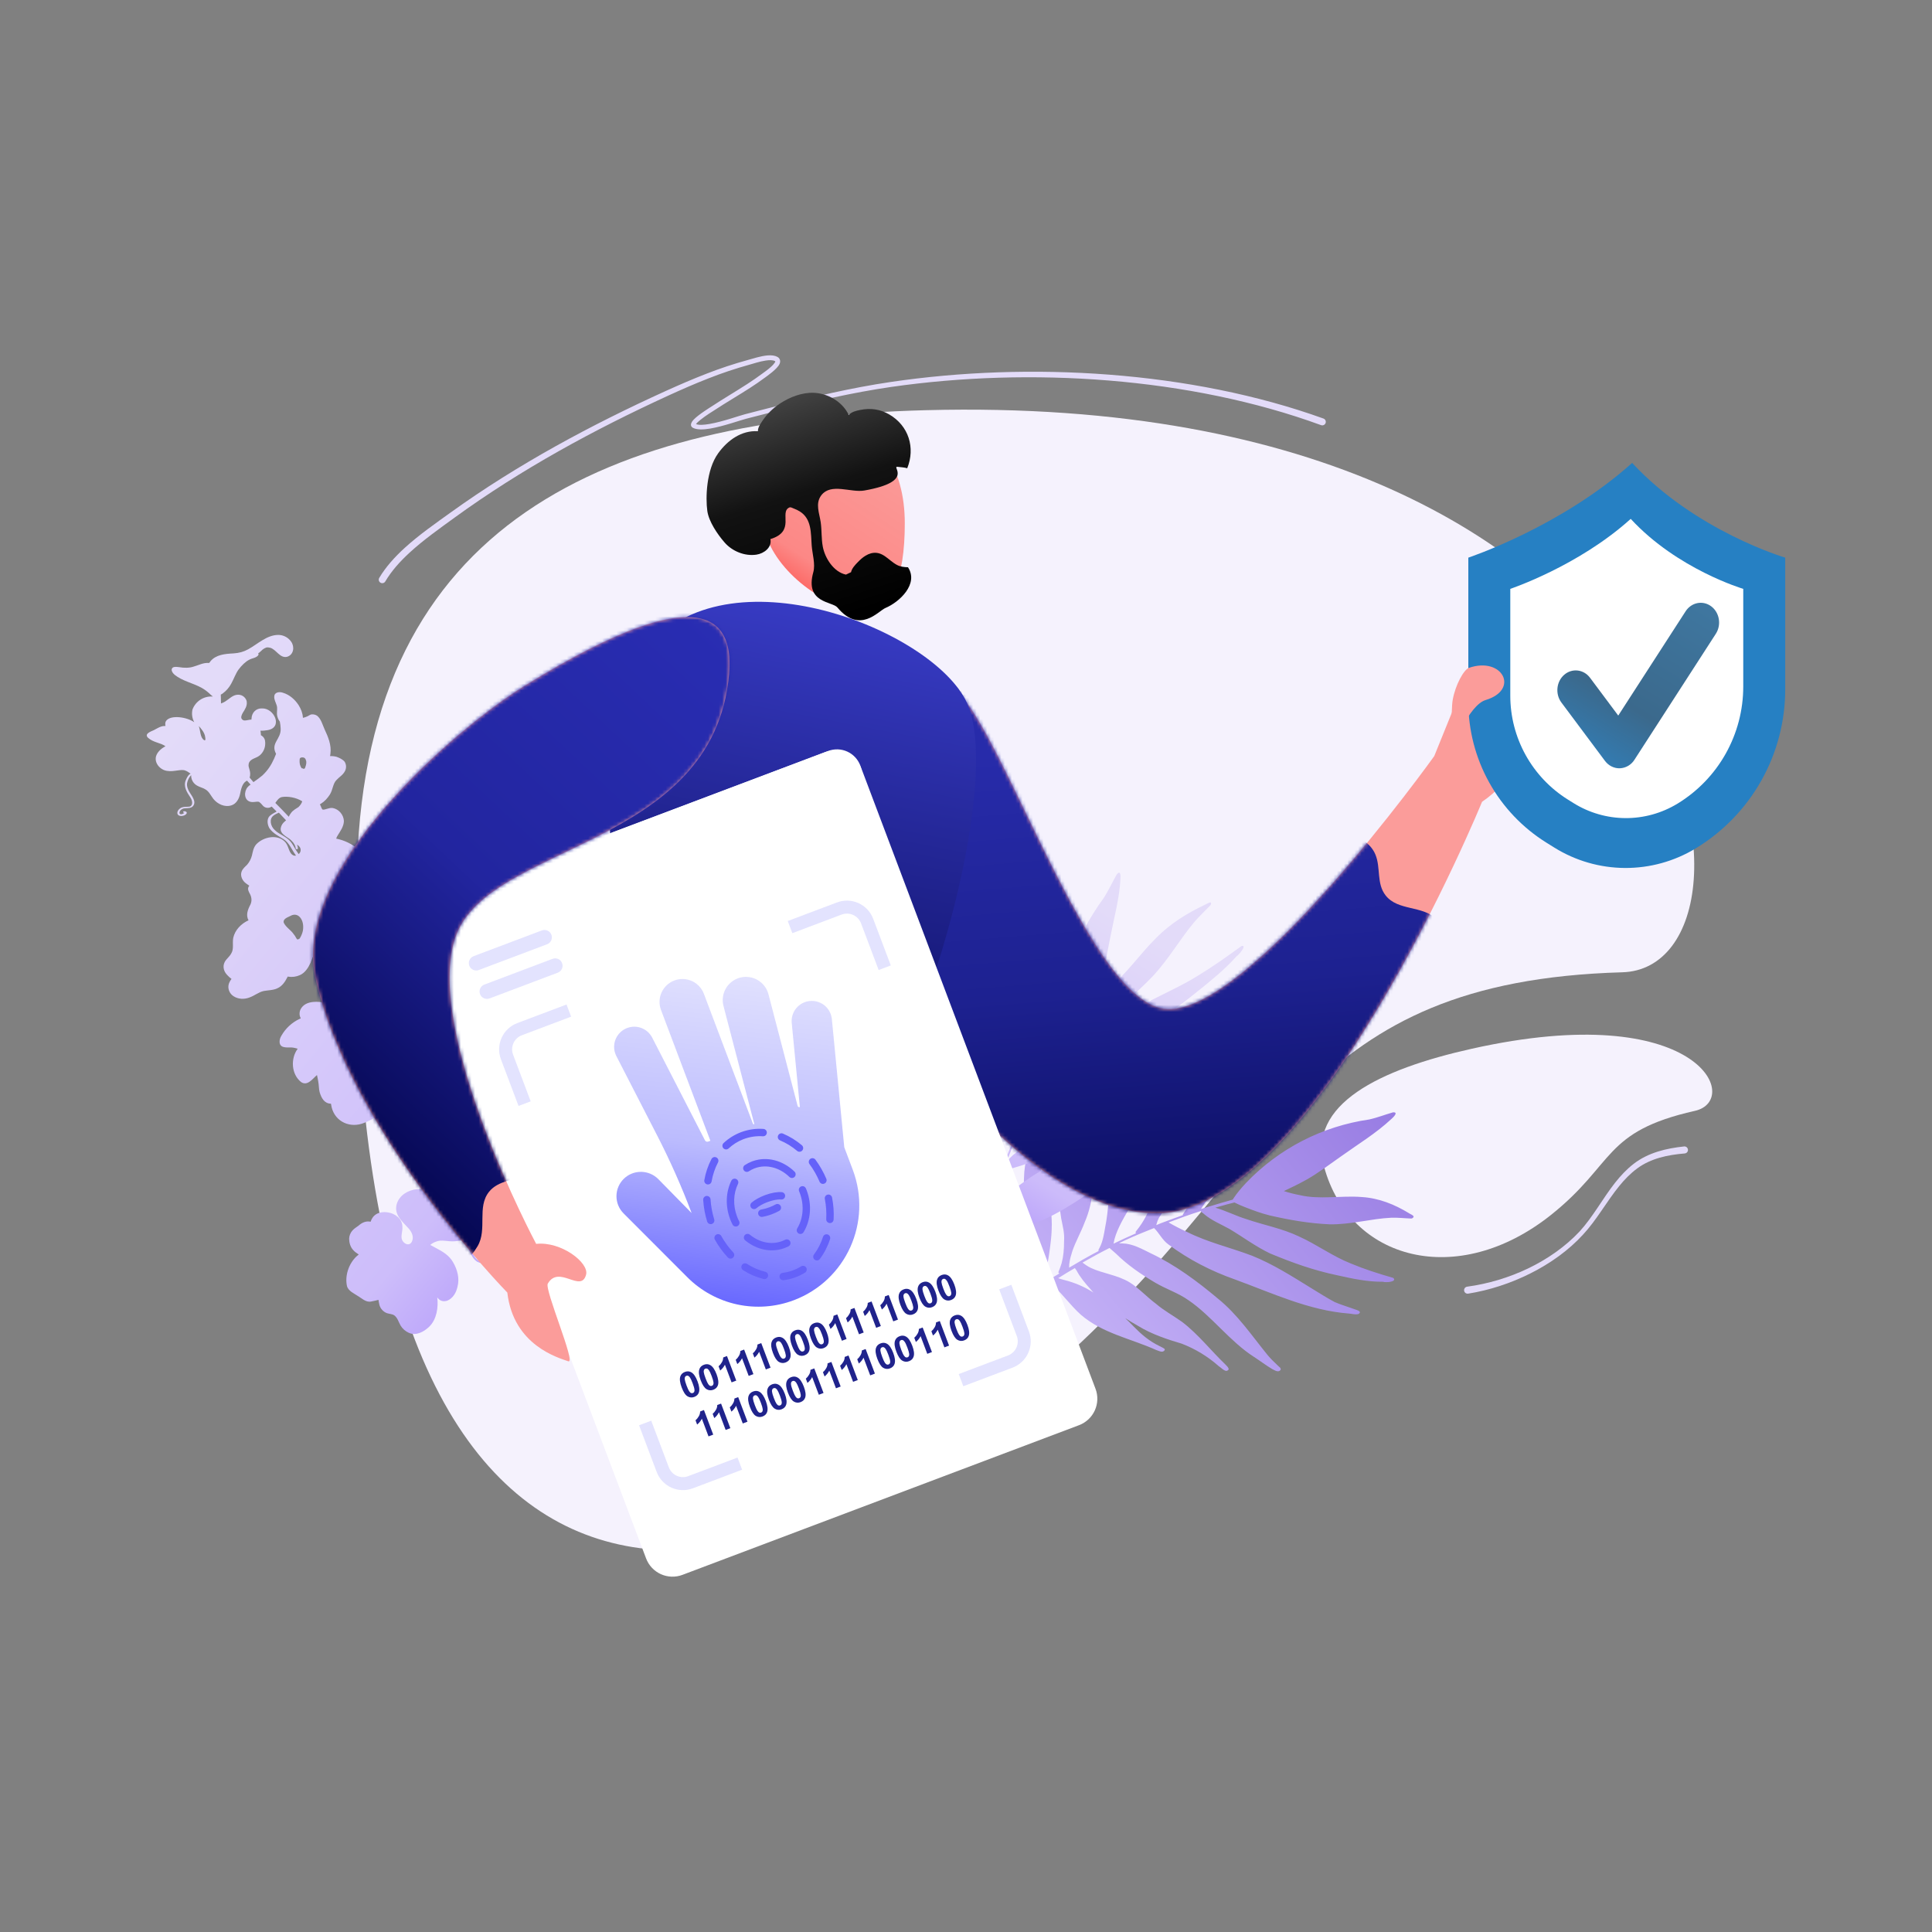 <svg width="547" height="547" viewBox="0 0 547 547" fill="none" xmlns="http://www.w3.org/2000/svg">
<rect x="0" y="0" width="547" height="547" fill="#808080" stroke="none"/>
<path fill-rule="evenodd" clip-rule="evenodd" d="M262.233 116.133C484.803 110.311 506.052 273.951 459.325 275.28C369.025 277.849 363.083 327.456 303.576 382.393C207.464 471.132 94.362 476.198 101.11 244.863C103.947 147.773 171.923 118.494 262.233 116.133Z" fill="#F5F2FD"/>
<path fill-rule="evenodd" clip-rule="evenodd" d="M416.694 296.927C481.007 282.566 493.381 311.474 479.883 314.509C453.799 320.374 457.353 329.438 439.176 343.938C412.65 365.099 382.045 356.813 374.865 330.286C370.084 312.613 390.599 302.754 416.694 296.927Z" fill="#F5F2FD"/>
<path d="M394.492 361.814C390.244 360.585 386.437 359.388 382.484 357.739C377.342 355.718 372.818 352.344 367.796 350.084C363.013 347.785 357.792 346.863 352.81 345.139C350.08 344.315 347.132 342.812 344.087 341.919C345.173 341.612 346.306 341.28 347.426 340.985C348.122 340.824 348.831 340.627 349.493 340.454C350.485 340.951 351.5 341.396 352.537 341.789C354.822 342.7 357.166 343.552 359.563 344.14C365.08 345.406 370.696 346.385 376.414 346.636C382.442 346.752 388.162 345.034 393.907 344.772C395.813 344.708 397.768 344.942 399.557 344.999C399.864 344.984 400.257 344.718 400.222 344.385C399.964 343.933 399.333 343.796 398.911 343.489C394.837 340.994 390.368 339.206 385.57 338.912C379.553 338.438 373.607 339.716 367.934 338.356C366.434 338.076 364.953 337.698 363.502 337.224C365.618 336.228 367.746 335.196 369.799 334.058C373.259 332.12 376.451 329.648 379.728 327.366C384.491 323.95 389.537 320.913 393.876 316.869C394.516 316.327 396.071 314.775 394.354 314.944C392.135 315.583 389.955 316.436 387.707 316.944C374.394 318.851 362.106 325.17 352.813 334.891C351.501 336.286 350.244 337.74 349.198 339.347C349.124 339.438 349.063 339.539 349.019 339.647C346.858 340.226 344.754 340.864 342.602 341.526C342.523 341.539 342.476 341.563 342.397 341.575C341.596 341.821 340.795 342.066 340.028 342.323C340.599 341.435 341.207 340.44 341.688 339.923C343.182 338.109 344.614 337.238 346.35 335.709C350.568 331.904 354.271 327.197 356.305 321.752C358.187 316.856 360.254 312.629 363.231 308.273C364.65 304.062 348.325 320.196 347.544 320.93C343.847 324.313 341.451 328.95 339.497 333.619C338.572 336.072 337.83 338.87 336.715 340.895C336.229 341.973 335.464 342.874 334.89 343.881C334.888 343.937 334.893 343.993 334.907 344.048C333.201 344.622 331.503 345.281 329.818 345.903C329.772 345.928 329.738 345.916 329.692 345.94C328.912 346.233 328.133 346.526 327.374 346.866C327.411 346.759 327.415 346.639 327.452 346.532C327.605 345.927 327.832 345.344 328.128 344.796C331.574 339.196 335.964 334.245 339.687 328.822C341.655 325.966 343.614 323.027 344.892 319.771C345.825 317.402 346.28 314.344 347.27 312.355C348.493 310.126 349.961 308.062 351.451 306.046C351.655 305.674 353.117 304.171 353.495 303.297C353.685 301.876 351.714 303.324 351.153 303.531C346.052 306.508 341.54 310.614 337.914 315.428C335.501 318.371 333.165 321.421 331.54 324.918C328.559 330.919 327.382 338.349 324.638 343.991C323.819 345.63 322.818 347.171 321.653 348.585C321.407 348.861 321.48 349.087 321.682 349.157C319.511 350.094 317.394 351.09 315.266 352.122C315.808 348.812 317.815 345.407 319.681 342.195C321.88 338.455 323.801 334.537 325.688 330.609C326.939 327.867 328.101 325.054 328.711 322.09C329.508 317.502 329.611 312.956 330.669 308.701C331.02 307.325 331.473 305.977 332.026 304.669C332.238 304.059 332.676 303.447 332.525 302.792C332.377 302.459 331.919 302.582 331.664 302.775C331.033 303.401 330.621 304.263 330.045 304.948C328.229 307.254 325.806 310.555 323.954 313.29C320.153 319.048 316.689 325.244 315.077 332.081C313.88 337.173 313.892 342.804 312.886 347.56C312.556 349.495 312.246 351.478 311.331 353.251C311.307 353.323 311.223 353.455 311.236 353.419C311.161 353.635 310.927 353.875 311 354.101C311.008 354.119 311.02 354.135 311.035 354.147C311.051 354.159 311.069 354.168 311.088 354.172C308.244 355.639 305.463 357.249 302.703 358.906C302.739 358.477 302.673 358.012 302.789 357.57C302.86 356.71 303.252 355.359 303.616 354.199C304.585 351.399 306.055 348.894 307.153 345.938C309.529 340.49 309.688 334.476 310.225 328.674C310.748 322.264 310.225 315.934 310.168 309.564C310.193 308.49 310.274 307.418 310.412 306.353L310.449 306.245C310.692 305.168 310.88 304.079 311.013 302.983C311.095 302.529 310.556 302.343 310.242 302.596C309.781 302.839 309.843 303.423 309.728 303.865C309.555 304.69 309.463 305.502 309.37 306.313C308.673 309.528 307.593 312.973 306.546 316.107C304.568 321.169 301.849 325.976 300.566 331.319C299.433 335.791 299.767 340.487 300.449 344.943C300.889 347.266 301.427 348.979 301.263 351.414C301.262 353.705 301.099 355.698 300.563 357.683C300.311 358.52 300.004 359.298 299.685 360.112C299.668 360.162 299.664 360.215 299.672 360.267C299.68 360.319 299.701 360.368 299.733 360.41C299.769 360.443 299.812 360.468 299.858 360.484C299.904 360.5 299.953 360.506 300.002 360.503C298.055 361.674 296.122 362.867 294.203 364.083C294.625 363.41 294.984 362.7 295.276 361.962C296.555 359.029 296.946 355.828 297.359 352.675C297.898 348.722 298.008 344.701 297.241 340.819C296.67 337.567 295.55 334.487 294.807 331.296C293.992 327.553 293.583 323.733 293.587 319.902C293.595 319.694 293.617 319.486 293.651 319.281C293.77 318.719 293.876 318.193 293.949 317.656C293.101 316.84 292.732 317.797 292.58 319.433C291.819 323.269 290.392 327.718 290.009 331.766C289.581 337.686 290.261 343.669 291.529 349.373C292.213 352.624 293.79 355.581 293.844 358.694C293.878 360.555 293.382 361.99 292.791 363.916C292.738 364.179 292.479 364.491 292.686 364.764L292.753 364.787C292.723 364.859 292.709 364.936 292.712 365.014C283.958 370.706 275.578 377.17 268.16 384.772C267.246 385.781 266.285 386.815 265.425 387.884C265.243 388.303 265.748 388.478 266.07 388.308C267.166 387.321 268.033 386.013 269.107 384.978C277.482 376.462 286.98 369.38 297.181 363.104C300.433 365.796 302.874 369.415 306.009 372.227C312.096 377.509 320.248 379.004 327.383 382.237C328.102 382.445 329.248 383.163 329.764 382.217C329.785 382.154 329.787 382.086 329.768 382.022C329.75 381.958 329.713 381.902 329.662 381.86C329.206 381.541 328.714 381.331 328.234 381.084C325.396 379.7 323.296 377.928 321.008 375.609C320.205 374.769 319.391 373.965 318.564 373.196C319.731 373.962 320.957 374.667 322.182 375.373C325.966 377.727 330.669 379.274 334.535 380.411C338.39 381.884 341.946 384.04 345.034 386.777C345.746 387.225 346.401 388.054 347.237 388.143C348.563 387.798 347.424 386.841 346.93 386.308C342.798 382.346 339.23 377.736 334.698 374.278C332.067 372.403 329.578 371.1 327.225 369.08C324.674 367.193 322.503 364.753 319.811 363.058C316.348 360.975 312.267 360.568 308.891 358.997C307.918 358.54 307.197 358.01 306.477 357.479C309.015 356.026 311.528 354.645 314.13 353.335L315.952 354.93C319.266 358.207 323.109 360.823 327.086 363.164C330.182 364.999 333.619 366.068 336.549 368.167C342.959 372.516 348.204 379.796 355.022 384.165C356.745 385.284 358.386 386.535 360.134 387.582C360.849 387.91 361.857 388.701 362.55 387.896C362.829 387.309 362.079 386.969 361.784 386.626C360.792 385.68 359.766 384.722 358.892 383.656C354.399 378.122 350.341 372.096 344.795 367.645C338.924 362.719 332.748 358.13 325.852 354.86C323.304 353.616 320.731 352.123 317.819 352.04C317.486 352.042 317.154 352.021 316.824 351.976C319.275 350.775 321.802 349.68 324.384 348.645C325.176 348.316 325.956 348.023 326.748 347.694C328.213 349.126 329.126 351.17 330.858 352.372C336.613 356.655 342.988 359.906 349.674 362.259C360.181 366.096 370.509 370.996 381.808 371.892C382.736 371.932 383.7 372.306 384.627 372.024C385.933 371.19 383.621 370.791 383.107 370.533C381.201 369.833 379.851 369.487 377.881 368.644C375.716 367.493 373.648 366.174 371.533 364.88C366.001 361.478 360.485 357.922 354.458 355.515C348.159 353.134 342.032 351.777 336.057 348.785C334.268 347.965 332.537 347.085 330.844 346.097C333.883 344.938 336.898 343.851 339.988 342.871C340.091 343.228 340.684 343.474 340.925 343.758C343.081 345.589 345.736 346.629 348.166 347.992C351.975 350.275 355.567 352.964 359.579 354.876C365.838 357.484 371.905 359.664 378.654 361.074C382.888 362.017 387.202 362.948 391.591 362.899C392.319 363.192 395.648 362.938 394.492 361.814ZM304.321 359.024C304.342 359.072 304.376 359.083 304.397 359.131C304.419 359.179 305.006 359.985 304.799 359.712C305.851 361.684 307.296 363.389 308.766 365.023C309.028 365.355 309.302 365.651 309.577 365.947C307.021 364.316 304.216 363.114 301.272 362.39C300.62 362.205 300.103 362.066 299.598 361.891C301.147 360.9 302.717 359.956 304.321 359.024Z" fill="url(#paint0_linear_2298_2021)"/>
<path d="M351.476 267.864C347.326 270.894 343.534 273.567 339.292 276.167C333.867 279.603 327.894 281.934 322.38 285.165C317.02 288.18 312.36 292.158 307.281 295.589C304.587 297.521 301.219 299.341 298.235 301.508C298.829 300.464 299.44 299.37 300.068 298.303C300.476 297.649 300.866 296.969 301.24 296.338C302.374 295.724 303.473 295.057 304.555 294.364C306.975 292.843 309.396 291.247 311.659 289.492C316.801 285.414 321.803 281.128 326.334 276.441C331.001 271.436 334.054 265.894 338.22 260.961C339.62 259.335 341.281 257.797 342.683 256.321C342.904 256.058 343.004 255.612 342.726 255.497C342.19 255.518 341.608 255.987 341.058 256.208C336.088 258.543 331.348 261.516 327.483 265.413C322.556 270.254 319.002 275.794 313.67 279.962C312.471 280.998 310.876 282.189 309.452 283.188C310.311 280.981 311.152 278.749 311.855 276.534C313.026 272.792 313.592 269.042 314.366 265.303C315.416 259.827 316.966 254.278 317.222 248.884C317.3 248.112 317.314 246.136 316.137 247.649C314.933 249.787 313.918 251.985 312.592 254.091C304.123 265.75 299.3 278.958 299.58 291.141C299.632 292.846 299.771 294.531 300.184 296.105C300.195 296.203 300.225 296.299 300.274 296.385C299.068 298.448 297.949 300.49 296.812 302.582C296.761 302.654 296.744 302.703 296.693 302.776C296.269 303.554 295.845 304.332 295.455 305.087C295.222 304.223 294.936 303.282 294.912 302.654C294.684 300.613 295.117 299.035 295.285 296.916C295.629 291.727 294.902 286.58 292.355 282.512C290.105 278.81 288.496 275.243 287.483 270.857C285.395 267.84 285.124 288.53 285.082 289.504C284.818 294.071 286.484 298.091 288.509 301.756C289.651 303.596 291.191 305.432 291.866 307.246C292.307 308.121 292.404 309.152 292.724 310.071C292.794 310.1 292.811 310.126 292.863 310.129C291.999 311.809 291.204 313.519 290.392 315.202C290.376 315.251 290.341 315.275 290.324 315.324C289.952 316.105 289.58 316.886 289.259 317.669C289.207 317.591 289.12 317.537 289.067 317.459C288.729 317.068 288.461 316.622 288.276 316.139C286.683 310.82 286.295 304.991 285.046 299.516C284.395 296.626 283.673 293.708 282.196 291.225C281.124 289.414 279.171 287.706 278.427 286.014C277.681 284.021 277.245 281.894 276.86 279.77C276.736 279.438 276.716 277.559 276.346 276.863C275.422 276.087 275.014 278.368 274.743 278.93C273.107 284.499 272.766 290.064 273.631 295.193C274.011 298.493 274.528 301.776 275.923 304.656C278.17 309.759 282.862 313.969 285.019 318.717C285.638 320.148 286.038 321.663 286.206 323.213C286.226 323.54 286.452 323.577 286.657 323.438C285.712 325.665 284.854 327.872 284.013 330.104C281.937 328.214 280.902 325.054 279.904 322.096C278.762 318.629 277.277 315.319 275.757 312.032C274.645 309.794 273.413 307.599 271.649 305.801C268.805 303.144 265.466 301.085 263.07 298.352C262.304 297.463 261.633 296.495 261.071 295.465C260.773 295.023 260.645 294.39 260.039 294.232C259.676 294.212 259.421 294.649 259.372 294.947C259.363 295.748 259.699 296.467 259.776 297.247C260.13 299.77 260.77 303.235 261.421 305.973C262.862 311.66 264.889 317.252 268.804 321.57C271.723 324.782 275.965 327.215 278.777 330.121C279.98 331.238 281.236 332.357 281.874 333.894C281.909 333.946 281.945 334.073 281.927 334.047C282.033 334.203 282.036 334.504 282.261 334.541C282.305 334.541 282.348 334.526 282.382 334.497C281.324 337.52 280.422 340.55 279.572 343.583C279.276 343.367 278.877 343.22 278.632 342.932C278.04 342.499 277.322 341.584 276.726 340.776C275.357 338.749 274.59 336.429 273.203 334.225C270.911 329.87 266.511 327.128 262.558 324.16C258.136 320.942 252.98 318.635 248.148 315.92C247.369 315.44 246.624 314.906 245.919 314.322L245.866 314.244C245.236 313.569 244.56 312.938 243.842 312.357C243.563 312.091 243.014 312.462 242.966 312.835C242.798 313.327 243.284 313.529 243.529 313.817C244.022 314.304 244.547 314.759 245.098 315.179C246.985 317.159 248.755 319.558 250.316 321.796C252.619 325.651 254.167 330.015 257.209 333.41C259.71 336.299 263.495 338.056 267.363 339.417C269.443 340.056 271.139 340.347 272.845 341.542C274.566 342.536 275.942 343.537 277.027 344.847C277.447 345.421 277.834 346.019 278.185 346.638C278.216 346.675 278.257 346.703 278.303 346.719C278.348 346.735 278.398 346.737 278.445 346.727C278.553 346.692 278.648 346.628 278.72 346.541C278.124 348.674 277.553 350.812 277.006 352.958C276.824 352.32 276.563 351.709 276.226 351.138C274.992 348.793 272.884 347.077 270.827 345.363C268.265 343.196 265.325 341.36 261.824 340.319C258.946 339.387 255.78 338.99 252.817 338.229C249.497 337.336 246.307 336.019 243.324 334.31C243.176 334.215 243.036 334.107 242.906 333.987C242.591 333.652 242.259 333.333 241.911 333.032C240.653 333.39 241.093 334.115 242.207 334.951C244.512 337.254 246.773 340.38 249.525 342.457C253.65 345.385 258.665 347.408 263.916 348.819C266.88 349.656 270.301 349.616 272.682 350.921C274.106 351.699 274.808 352.739 275.807 354.07C275.964 354.228 276.003 354.581 276.365 354.525L276.433 354.479C276.465 354.537 276.513 354.583 276.573 354.612C274.202 364.423 272.696 374.255 272.777 383.773C272.841 384.978 272.889 386.233 273.039 387.418C273.215 387.753 273.73 387.405 273.847 387.061C273.937 385.714 273.613 384.419 273.651 383.069C273.61 372.352 275.501 361.313 278.53 350.036C283.025 348.477 287.599 347.999 292.095 346.59C300.689 343.776 308.004 337.587 315.854 333.005C316.557 332.492 317.968 331.843 317.648 330.999C317.605 330.952 317.548 330.92 317.486 330.908C317.424 330.896 317.359 330.904 317.302 330.931C316.717 331.175 316.184 331.496 315.634 331.792C312.438 333.572 309.511 334.565 306.03 335.479C304.789 335.787 303.565 336.121 302.359 336.481C303.821 335.835 305.283 335.113 306.744 334.391C311.388 332.239 316.124 328.965 319.914 326.216C323.885 323.652 328.175 321.62 332.675 320.172C333.552 319.768 334.673 319.579 335.375 318.916C336.122 317.654 334.538 318.194 333.762 318.378C327.645 320.125 321.469 321.117 315.427 323.419C312.02 324.812 309.15 326.334 305.843 327.431C302.487 328.752 299.004 329.515 295.685 331.037C291.489 333.038 288.083 336.284 284.338 338.435C283.382 338.964 282.388 339.421 281.363 339.801C282.199 337.042 283.069 334.335 284.061 331.585L286.644 330.748C291.624 329.39 296.51 327.302 301.29 324.982C305.021 323.181 308.435 320.762 312.238 319.215C320.376 315.725 329.833 314.485 338.296 310.662C340.446 309.702 342.632 308.869 344.747 307.857C345.538 307.399 346.898 306.897 346.819 305.966C346.589 305.478 345.765 305.959 345.282 306.058C343.818 306.479 342.319 306.924 340.853 307.195C333.28 308.563 325.668 309.352 318.109 312.073C309.947 314.86 301.806 318.05 294.11 322.415C291.24 324.012 288.163 325.523 285.889 327.928C285.635 328.211 285.367 328.481 285.085 328.736C286.044 326.159 287.14 323.565 288.323 320.95C288.678 320.143 289.05 319.362 289.404 318.555C291.592 317.947 293.823 318.068 296.043 317.137C303.633 314.168 310.92 310.231 317.767 305.645C328.633 298.497 340.161 291.961 349.416 282.873C350.152 282.112 351.164 281.466 351.656 280.566C352.022 279.109 349.966 280.875 349.382 281.194C347.408 282.489 346.122 283.471 343.992 284.758C341.483 286.074 338.92 287.237 336.34 288.45C329.582 291.614 322.718 294.697 316.331 298.707C309.756 302.958 304.083 307.508 297.295 311.221C295.32 312.366 293.343 313.436 291.315 314.428C292.752 311.376 294.225 308.376 295.836 305.359C296.182 305.427 296.817 305.036 297.214 304.958C300.228 303.944 303.026 302.168 305.897 300.721C310.506 298.517 315.256 296.671 319.741 294.135C326.455 290.017 332.703 285.874 338.889 280.826C342.814 277.684 346.79 274.469 350.087 270.767C350.862 270.284 353.2 267.381 351.476 267.864ZM280.89 342.279C280.941 342.282 280.976 342.258 281.028 342.261C281.08 342.264 282.132 342.121 281.77 342.176C284.051 342.149 286.431 341.678 288.775 341.154C289.224 341.078 289.655 340.976 290.086 340.874C286.891 342.326 283.877 344.146 281.104 346.296C280.469 346.762 279.972 347.136 279.457 347.484C279.888 345.755 280.372 344.028 280.89 342.279Z" fill="url(#paint1_linear_2298_2021)"/>
<path d="M98.244 364.145C97.584 361.177 98.756 357.771 100.926 355.726L101.571 355.184C101.045 354.82 100.439 354.449 100.005 353.933C99.203 353.066 98.867 351.881 98.848 350.723C98.876 349.869 99.2 349.051 99.766 348.411C100.252 347.855 100.926 347.435 101.522 347.008C102.474 346.134 103.716 345.603 104.925 345.907C105.529 344.006 107.142 342.87 109.819 343.261C111.905 343.561 113.962 345.135 113.928 347.364C114.02 348.607 113.422 349.991 113.815 350.981C114.266 352.216 115.995 352.964 116.643 351.465C117.184 350.276 116.698 348.998 115.793 347.924C113.979 345.853 111.433 343.958 112.34 340.848C113.836 335.994 121.937 334.981 124.151 339.797C124.251 339.993 124.326 340.2 124.376 340.415C124.419 340.378 124.419 340.378 124.499 340.385C124.487 339.973 124.536 339.561 124.644 339.162C124.928 338.19 125.399 337.354 125.474 336.483C125.586 335.656 125.317 335.075 124.811 334.473C123.858 333.514 122.149 332.528 121.854 330.869C121.714 330.179 121.869 329.315 122.457 328.968C123.002 328.656 123.952 328.738 124.085 329.507C124.13 329.91 123.822 330.242 123.491 330.373C123.326 330.438 123.017 330.332 123.037 330.094C123.087 329.979 123.252 329.914 123.295 329.878L123.381 329.805C123.624 329.308 123.248 329.036 122.782 329.355C122.081 330.091 122.468 331.6 123.386 332.516C123.892 333.118 124.843 333.639 125.415 334.406C125.842 335.001 126.176 335.748 126.071 336.496C125.982 337.525 125.282 338.7 125.171 339.528C125.159 339.753 125.126 339.977 125.073 340.197C125.481 340.04 125.905 339.929 126.337 339.868C128.3 339.758 130.362 340.814 131.325 342.572C131.857 343.463 132.231 344.44 132.431 345.458C133.437 345.346 134.58 345.046 135.638 345.257C135.717 345.264 135.832 345.314 135.911 345.321C135.773 345.07 135.672 344.861 135.534 344.61C132.702 338.186 131.19 331.238 128.236 324.844C127.938 324.14 127.597 323.473 127.263 322.726C127.177 322.799 127.048 322.907 127.041 322.986C126.339 323.723 125.66 324.661 124.669 325.053C124.162 325.232 123.617 325.276 123.087 325.181C122.558 325.086 122.061 324.856 121.647 324.512C121.128 324.069 120.816 323.524 120.382 323.008C119.804 322.32 118.974 321.77 118.174 321.342C116.985 320.801 115.588 320.361 114.892 319.185C114.364 318.381 114.087 317.44 113.925 316.549C111.468 317.294 108.78 317.499 106.673 316.041C106.508 316.107 106.3 316.208 106.293 316.288C105.306 316.923 104.258 317.46 103.164 317.889C99.274 319.545 94.929 317.694 93.897 313.499C93.845 313.176 93.757 312.81 93.706 312.486C91.836 312.444 91.009 310.937 90.484 309.178C90.25 308.201 90.296 307.208 90.104 306.195C90.03 305.67 89.884 305.06 89.744 304.37C88.497 305.418 87.076 307.567 85.265 306.374C82.466 304.178 82.216 299.692 84.29 296.921C83.867 296.79 83.437 296.686 83.001 296.611C82.612 296.497 81.203 296.654 80.462 296.47C78.77 296.205 78.971 294.348 79.664 293.252C80.845 291.163 82.647 289.493 84.821 288.476C84.943 288.447 85.029 288.375 85.151 288.345C85.05 288.137 84.955 287.85 84.89 287.685C84.743 287.077 84.798 286.438 85.047 285.865C86.501 282.881 90.791 283.531 93.799 284.23C93.661 283.418 93.704 282.585 93.924 281.791C94.145 280.997 94.537 280.262 95.074 279.637C96.828 277.795 99.719 276.172 102.155 277.499C103.167 276.869 104.439 276.899 105.563 277.276C106.441 277.554 107.267 277.976 108.007 278.524C108.158 278.617 108.266 278.745 108.418 278.838C107.807 277.151 107.274 275.47 106.62 273.819C106.455 273.798 106.305 273.714 106.202 273.584C105.585 272.415 104.851 272.152 103.784 271.581C101.867 270.697 100.341 270.366 98.166 269.699C96.028 269.076 93.939 268.337 91.857 267.519C91.02 268.443 90.088 269.08 89.264 269.846C88.562 270.582 88.315 271.597 87.91 272.599C87.269 274.018 86.347 275.453 84.897 276.085C83.862 276.55 82.712 276.701 81.591 276.517C81.512 276.51 81.476 276.467 81.433 276.503C81.424 276.588 81.389 276.668 81.333 276.733C80.706 277.995 79.841 279.236 78.556 279.802C77.43 280.382 75.596 280.383 74.662 280.581C73.117 280.926 72.115 281.916 70.513 282.455C69.113 282.971 67.444 282.906 66.161 282.078C64.986 281.378 64.36 279.849 64.793 278.531C64.966 278.035 65.222 277.572 65.55 277.162C65.094 276.822 64.674 276.438 64.293 276.017C63.159 274.842 62.907 273.146 63.98 271.804C64.424 271.284 65.254 270.439 65.454 269.978C66.282 268.694 65.743 267.092 66.039 265.524C66.554 263.256 68.301 261.494 70.375 260.557C69.506 259.087 70.211 257.394 70.924 256.06C71.323 255.138 71.283 254.218 70.847 253.263C70.332 252.302 69.919 251.548 70.585 250.769C70.282 250.583 70.022 250.361 69.683 250.133C68.63 249.404 67.919 247.947 68.424 246.715C68.73 245.944 69.375 245.402 69.941 244.853C70.599 244.095 71.072 243.194 71.324 242.222C71.572 241.207 71.711 240.063 72.512 239.096C74.538 236.879 78.798 236.012 80.888 238.585C81.857 239.825 81.801 241.853 83.32 242.264C83.481 242.29 83.647 242.277 83.802 242.226C82.587 240.606 81.924 238.595 80.258 237.574C79.01 236.788 77.288 235.961 76.296 234.52C75.775 233.638 75.525 232.38 76.046 231.429C76.51 230.672 77.379 230.308 78.175 229.859L78.304 229.751C77.841 229.283 77.376 228.818 76.91 228.354L76.867 228.39C76.478 228.661 76.001 228.773 75.532 228.703C75.064 228.633 74.64 228.386 74.348 228.013C73.987 227.583 73.806 227.368 73.431 227.097C73.344 227.026 73.234 226.988 73.121 226.99C72.567 226.942 72.115 227.102 71.439 227.084C69.411 227.028 68.956 224.915 69.769 223.351C70.054 222.818 70.484 222.456 70.95 222.138C70.625 221.751 70.257 221.4 69.932 221.013C69.846 221.086 69.68 221.151 69.594 221.223C68.576 221.933 68.252 223.379 67.97 224.79C67.695 226.122 66.932 227.571 65.539 228.008C63.65 228.642 61.582 227.666 60.396 226.168C59.608 225.142 59.15 223.987 58.004 223.409C57.629 223.138 56.383 222.791 55.777 222.419C55.085 222.032 54.558 221.405 54.296 220.657C54.16 220.282 54.1 219.884 54.118 219.485L54.032 219.558C53.479 220.186 53.109 220.953 52.963 221.777C52.844 222.684 53.244 223.596 53.628 224.227C54.287 225.36 55.667 226.915 54.681 228.185C54.144 228.856 53.274 228.78 52.511 228.834C52.469 228.87 52.511 228.834 52.591 228.841C51.677 228.802 50.91 229.373 50.813 230.042C50.722 230.632 51.477 230.658 52.029 230.267L52.201 230.123C52.316 230.172 51.964 230.102 51.928 230.059C51.704 229.88 51.962 229.663 52.199 229.684C52.559 229.675 53.056 229.917 52.821 230.336C52.542 230.79 51.968 230.979 51.486 231.017C49.962 231.125 49.841 229.759 50.909 228.934C51.726 228.248 53.1 228.486 53.668 228.376C54.774 228.033 54.459 226.611 53.894 225.764C52.939 224.366 51.852 222.637 52.6 220.908C52.899 220.216 53.248 219.409 53.959 219.032C53.942 219.007 53.919 218.985 53.893 218.969C53.867 218.953 53.838 218.943 53.807 218.94C53.281 218.575 53.057 218.396 52.517 218.19C51.328 217.649 49.253 218.585 47.368 218.263C45.432 218.055 43.648 216.107 44.178 214.119C44.568 212.837 45.686 211.898 46.856 211.281C45.391 210.238 43.435 210.268 41.883 208.858C40.785 207.726 42.753 207.099 43.542 206.729C44.167 206.424 45.479 205.541 46.514 205.551C46.637 205.522 46.752 205.572 46.874 205.542L46.838 205.499C46.757 205.054 46.726 204.493 47.04 204.082C48.349 202.321 52.954 202.999 55.017 204.493L54.981 204.45C54.399 203.363 54.225 202.104 54.491 200.9C54.916 199.751 55.7 198.771 56.728 198.105C57.755 197.44 58.971 197.125 60.193 197.207L60.272 197.214C59.871 196.896 59.488 196.557 59.124 196.198C58.502 195.643 57.823 195.156 57.097 194.747C54.624 193.377 51.681 192.843 49.444 191.055C48.924 190.611 48.208 189.672 48.86 189.051C49.411 188.66 50.153 188.844 50.786 188.899C52.082 189.13 53.635 189.145 54.827 188.73C56.257 188.336 57.641 187.539 59.181 187.712C59.343 187.576 59.478 187.412 59.581 187.228C61.141 185.33 63.751 185.117 66.073 184.999C67.676 184.899 68.984 184.534 70.239 183.845C72.958 182.366 75.493 179.795 78.765 179.759C79.494 179.758 80.212 179.936 80.857 180.277C81.501 180.617 82.053 181.111 82.463 181.714C83.454 183.155 83.146 185.321 81.381 185.926C79.254 186.539 78.214 183.818 76.458 183.387C76.263 183.33 75.673 183.239 75.386 183.334C75.006 183.469 74.652 183.667 74.338 183.921C73.909 184.282 73.551 184.73 73.092 184.969C73.2 185.098 73.266 185.263 73.08 185.566C72.457 186.309 71.379 186.336 70.582 186.785C69.585 187.257 68.41 188.391 67.552 189.552C66.787 190.562 66.155 192.342 65.448 193.596C64.871 194.657 64.07 195.581 63.101 196.303C62.92 196.443 62.722 196.56 62.513 196.651C62.517 197.529 62.564 198.37 62.574 199.167C62.617 199.131 62.697 199.138 62.739 199.102C63.106 198.976 63.456 198.806 63.78 198.594C64.792 197.964 65.672 197.004 66.85 196.747C67.54 196.607 68.288 196.712 68.851 197.119C69.377 197.484 69.841 198.122 69.865 198.762C70.006 199.89 69.32 200.907 68.72 201.852C68.435 202.386 68.229 202.926 68.317 203.292C68.432 203.582 68.654 203.815 68.938 203.944C69.406 204.065 69.938 203.911 70.706 203.778C70.864 203.743 71.026 203.73 71.188 203.74L71.215 203.424C71.28 201.756 72.504 200.506 74.173 200.57C77.653 200.434 80.201 205.995 75.753 206.727C75.106 206.83 74.38 206.927 73.747 206.872C73.813 207.298 73.856 207.728 73.875 208.159C74.115 208.283 74.331 208.45 74.51 208.652C75.095 209.261 75.142 210.102 75.073 210.893C74.977 212.03 74.442 213.084 73.583 213.834C72.594 214.665 71.436 214.684 70.721 215.579C70.413 215.911 70.316 216.58 70.397 217.026C70.543 217.637 70.805 218.298 70.829 218.937C70.86 219.35 70.81 219.766 70.683 220.16L71.768 221.45L71.897 221.342C72.723 220.788 73.519 220.191 74.284 219.555C75.802 218.132 76.767 216.66 77.607 214.78C77.806 214.319 78.005 213.857 78.162 213.433C76.516 210.34 79.633 209.334 79.461 206.25C79.431 205.601 79.353 204.954 79.23 204.316C78.765 203.706 78.482 202.977 78.415 202.213C78.375 201.292 78.609 200.435 78.318 199.653C78.07 198.834 77.577 198.074 77.653 197.204C77.683 195.931 79.171 195.78 80.136 196.143C82.001 196.703 83.517 198.07 84.538 199.633C85.204 200.688 85.663 201.843 85.754 203.087C85.747 203.166 85.784 203.209 85.741 203.245C86.197 203.157 86.639 203.008 87.055 202.801C87.134 202.808 87.858 202.273 88.217 202.264C88.765 202.21 89.315 202.342 89.779 202.638C90.934 203.575 91.279 205.12 91.881 206.448C92.89 208.608 93.885 210.927 93.551 213.409C93.531 213.647 93.474 213.841 93.453 214.078C94.079 214.046 94.705 214.113 95.309 214.279C96.159 214.592 97.003 214.984 97.581 215.671C97.821 216.067 97.956 216.517 97.972 216.979C97.987 217.442 97.884 217.9 97.671 218.311C97.051 219.493 96.053 219.965 95.259 220.853C94.213 221.878 94.257 223.676 93.342 225.032C92.7 226.013 91.905 226.901 90.894 227.531C90.808 227.603 90.642 227.669 90.557 227.741C90.629 227.827 90.658 227.949 90.73 228.035C90.927 228.53 91.152 229.148 91.347 229.205C92.009 229.381 93.113 228.6 94.214 228.775C95.942 229.084 97.279 230.675 97.366 232.436C97.351 233.99 96.314 235.375 95.664 236.435C95.46 236.744 95.297 237.078 95.179 237.429C97.49 237.908 99.638 238.892 101.413 240.48C102.518 241.533 103.761 242.836 103.818 244.476C103.71 246.181 101.88 247.059 101.045 248.421C100.674 249.027 100.542 250.092 100.753 250.868C101.049 252.369 101.554 253.822 102.254 255.183C103.03 256.805 104.044 258.448 103.923 260.311C103.874 260.924 103.7 261.519 103.412 262.062C103.362 262.177 103.27 262.329 103.22 262.444C104.127 264.396 104.998 266.305 105.82 268.33C107.201 271.718 108.381 275.129 109.596 278.583C109.69 278.595 109.785 278.589 109.877 278.567C112.393 278.506 115.739 280.39 115.01 283.277C114.878 284.044 114.598 284.778 114.186 285.438C114.143 285.474 114.093 285.589 114.05 285.625C114.688 286.068 115.26 286.601 115.747 287.207C116.876 288.899 117.066 291.308 116.074 293.096C115.856 293.436 115.614 293.762 115.352 294.07L115.18 294.214C115.667 295.492 116.155 296.77 116.684 298.012C118.905 297.686 119.53 299.215 120.816 300.482C121.437 301.134 122.135 301.354 122.638 301.079C123.348 300.702 123.423 299.831 123.148 299.328C122.497 298.554 121.044 298.309 119.97 297.817C119.084 297.462 118.225 296.789 117.826 295.878C117.44 294.811 117.387 293.653 117.675 292.556C117.957 291.145 119.69 287.707 121.46 287.98C121.619 287.328 121.961 286.735 122.444 286.271C124.006 284.811 126.564 284.275 128.46 285.396C128.993 285.681 129.52 286.046 129.838 286.512C130.189 287.114 130.403 287.786 130.465 288.48C130.507 288.595 130.511 288.722 130.474 288.839C130.726 288.829 130.978 288.838 131.229 288.865C132.366 289.083 133.887 289.932 134.701 290.202C135.673 290.485 136.739 290.617 137.561 291.247C139.574 292.856 139.708 295.459 138.523 297.628C138.331 298.011 138.102 298.349 137.916 298.652C139.257 299.287 140.554 299.957 141.894 300.591C144.482 302.011 145.792 303.918 144.716 306.217C146.895 307.761 148.425 310.804 147.012 313.312C145.633 315.426 142.788 316.056 141.292 317.681C140.634 318.381 140.011 319.125 139.179 319.531C138.49 319.812 137.74 319.912 137.001 319.821C136.915 319.893 136.822 320.045 136.736 320.117C135.919 320.804 134.769 320.744 133.796 320.46C132.313 320.093 131.292 318.529 130.11 317.909C129.764 317.759 129.24 317.834 128.903 318.044C128.235 318.385 127.597 318.848 126.865 319.023C127.779 320.897 128.687 322.848 129.515 324.794C132.433 331.146 133.866 338.086 136.784 344.439C137.714 346.592 139.067 348.463 140.564 350.506C140.655 349.916 140.825 349.333 141.226 348.849C142.027 347.882 143.039 347.252 143.566 346.222C144.323 344.852 144.193 343.127 145.18 341.857C146.882 339.692 150.308 340.188 152.106 341.978C153.109 342.822 153.416 343.885 153.478 345.007C155.385 343.697 157.365 342.473 159.658 342.233C161.592 342.001 164.04 342.732 164.832 344.634C165.134 346.215 164.018 347.593 163.383 348.934C162.912 349.77 162.679 350.626 162.481 351.526L162.56 351.533C164.222 351.677 165.927 351.785 167.609 351.691C169.285 351.677 171.196 351.244 172.753 352.136C173.82 352.707 174.386 353.992 173.852 355.102C172.676 357.631 169.293 358.494 166.697 358.548C163.907 358.546 161.72 358.476 159.52 360.398C158.826 361.056 157.753 362.398 156.843 363.236C155.755 364.298 154.551 365.31 153.137 365.985C152.987 366.028 152.847 366.096 152.721 366.188C154.738 368.675 156.748 371.241 158.594 373.872C158.84 374.252 159.165 374.639 159.368 375.055C159.427 375.299 159.133 375.473 158.888 375.532C158.163 375.629 157.908 374.889 157.589 374.423C156.706 373.11 155.701 371.828 154.732 370.588C151.507 366.402 148.102 362.44 144.92 358.218C142.178 354.432 139.106 350.778 136.744 346.746C136.192 347.137 135.574 347.363 135.058 347.797C134.291 348.368 133.298 349.717 133.281 350.832C133.058 352.487 133.504 354.24 134.192 355.496C134.888 356.672 135.71 357.301 136.911 357.246C137.149 357.267 137.701 356.876 137.527 356.582C137.346 356.367 137.231 356.317 136.871 356.326C136.67 356.348 136.496 356.054 136.704 355.952C136.912 355.851 137.107 355.908 137.308 355.885C138.208 356.083 138.571 356.952 137.652 357.43C136.856 357.88 135.805 357.59 135.041 357.204C133.425 356.068 132.726 354.014 132.61 352.131C132.506 351.245 132.64 350.348 132.998 349.531C133.356 348.715 133.925 348.008 134.646 347.484C135.155 347.129 135.657 346.854 136.203 346.542C135.145 346.331 133.996 346.71 132.673 346.795C132.392 346.81 132.119 346.747 131.839 346.762L131.911 346.848C132.055 347.02 132.512 347.737 132.593 348.183C133.264 350.553 130.564 351.356 128.723 351.436C126.797 351.588 125.024 350.876 123.452 351.538C122.852 351.742 122.297 352.059 121.817 352.472C122.386 352.801 122.999 353.093 123.568 353.421C125.399 354.377 127.216 355.491 128.252 357.335C129.506 359.437 130.164 361.965 129.52 364.341C129.181 365.946 128.239 367.619 126.588 368.273C125.281 368.638 124.402 368.204 123.801 367.314C124.151 370.175 123.619 373.557 121.572 375.573C120.09 377.039 117.787 378.315 115.719 377.338C114.766 376.908 113.966 376.2 113.423 375.306C112.8 374.215 112.609 373.202 111.678 372.444C111 371.987 110.317 372.047 109.503 371.777C109.006 371.579 108.56 371.269 108.2 370.872C107.841 370.474 107.577 370 107.43 369.485C107.312 368.997 107.231 368.551 107.157 368.026C106.546 368.173 105.893 368.355 105.124 368.488C103.579 368.833 102.416 367.536 101.161 366.83C100.411 366.286 98.639 365.574 98.244 364.145ZM84.501 265.925L84.587 265.853C84.788 265.831 84.924 265.643 85.024 265.412C85.356 264.836 85.598 264.211 85.743 263.561C85.967 262.345 85.846 260.979 85.137 259.961C84.428 258.943 83.334 258.689 82.243 259.312C81.49 259.725 80.104 260.083 80.324 261.219C80.927 262.546 82.376 263.31 83.15 264.493C83.384 264.765 83.585 265.064 83.751 265.382C83.961 265.719 84.085 266.129 84.501 265.925H84.501ZM82.369 230.222C82.833 229.464 84.046 228.812 84.512 228.494C85.034 227.981 85.399 227.454 85.569 226.871C83.831 225.763 81.471 225.4 79.854 225.659C78.963 225.821 78.456 226.614 77.955 227.328C79.241 228.595 80.52 229.942 81.762 231.245C81.91 230.874 82.115 230.529 82.369 230.222H82.369ZM77.489 230.875C76.133 231.795 76.545 233.943 77.844 235.052C78.906 236.141 80.923 236.794 82.122 238.133C82.888 238.957 83.281 239.948 83.917 240.88C84.055 241.131 84.38 241.518 84.554 241.812C84.716 241.69 84.85 241.536 84.947 241.359C85.045 241.182 85.105 240.986 85.122 240.785C85.139 240.583 85.114 240.381 85.049 240.189C84.983 239.998 84.877 239.823 84.739 239.675C84.56 239.447 84.33 239.263 84.068 239.139C84.21 239.39 84.294 239.67 84.316 239.958C84.359 240.073 84.362 240.2 84.325 240.317C84.189 240.505 83.714 240.464 83.735 240.226C83.674 239.543 83.268 238.711 82.604 238.095C81.816 237.07 79.13 236.32 79.496 234.398C79.643 233.613 80.094 233.015 80.653 232.545L80.996 232.256C80.303 231.518 79.609 230.78 78.952 230.085C78.493 230.325 77.919 230.514 77.489 230.875L77.489 230.875ZM56.28 205.56C56.796 206.96 56.632 208.859 57.807 209.559C58.153 209.708 58.217 209.435 58.113 208.788C58.059 208.026 57.617 207.15 57.039 206.462C56.829 206.125 56.533 205.861 56.28 205.56ZM85.847 214.457C85.494 214.387 84.89 214.454 84.849 214.929C84.787 215.641 84.805 216.36 85.11 216.985C85.247 217.236 85.335 217.602 85.659 217.55L85.702 217.514C85.731 217.636 85.925 217.693 86.047 217.664C86.328 217.648 86.391 217.375 86.448 217.18C86.661 216.561 86.888 215.783 86.583 215.159C86.552 214.978 86.463 214.813 86.33 214.687C86.198 214.56 86.028 214.48 85.847 214.457ZM97.745 290.233C98.059 291.217 99.1 292.543 100.05 292.625C101.142 292.44 100.508 290.552 99.792 289.613C99.336 288.896 98.283 288.167 97.526 287.702C97.529 288.58 97.533 289.457 97.745 290.233ZM114.219 294.728C113.336 295.25 112.244 295.434 111.251 295.388C111.316 296.949 111.301 298.502 110.58 299.915C109.638 301.587 107.616 302.847 106.148 300.927C105.931 300.669 105.757 300.375 105.576 300.16C104.764 300.329 103.93 300.296 103.312 300.522C101.892 301.276 102.202 303.216 103.708 303.785C104.788 304.198 105.962 304.459 106.8 305.368C107.306 305.97 107.683 306.681 108.232 307.246L108.412 307.461L108.419 307.382C108.372 306.541 107.713 305.407 107.802 304.379C108.073 302.17 110.189 300.758 111.982 299.837C112.981 299.365 113.652 298.507 114.722 298.121C114.966 298.062 115.254 297.968 115.498 297.909C115.04 296.753 114.611 295.719 114.219 294.728ZM148.405 360.792C148.702 361.131 148.977 361.487 149.229 361.86L149.388 361.874C149.82 361.951 150.215 361.986 150.46 361.927C150.984 361.853 151.823 361.367 151.865 360.892C151.96 359.785 150.57 359.265 149.535 359.256C149.297 359.235 148.515 359.526 148.263 359.664C148.098 359.729 147.969 359.838 147.761 359.939C147.954 360.239 148.169 360.525 148.405 360.793V360.792Z" fill="url(#paint2_linear_2298_2021)"/>
<path fill-rule="evenodd" clip-rule="evenodd" d="M197.065 120.074C197.284 119.735 197.742 119.331 198.259 118.907C199.792 117.659 201.982 116.334 202.191 116.193C205.515 114.001 209.008 111.989 212.362 109.822C213.815 108.877 215.248 107.904 216.632 106.873C217.08 106.532 220.065 104.498 220.712 103.045C220.874 102.705 220.919 102.32 220.842 101.951C220.788 101.754 220.692 101.57 220.562 101.412C220.431 101.254 220.269 101.125 220.085 101.034C219.389 100.655 218.423 100.544 217.368 100.625C215.388 100.775 213.039 101.572 211.835 101.896C207.837 102.987 203.9 104.29 200.041 105.8C196.159 107.298 192.357 108.948 188.615 110.642C177.966 115.468 167.476 120.673 157.324 126.328C147.033 132.066 137.091 138.269 127.705 145.019C123.416 148.097 118.688 151.385 114.618 155.088C111.751 157.7 109.213 160.521 107.372 163.614C107.306 163.726 107.262 163.85 107.243 163.98C107.225 164.109 107.232 164.241 107.265 164.367C107.297 164.494 107.354 164.613 107.432 164.717C107.511 164.822 107.609 164.91 107.721 164.976C107.834 165.043 107.958 165.086 108.087 165.105C108.217 165.123 108.348 165.116 108.475 165.084C108.602 165.051 108.72 164.994 108.825 164.916C108.929 164.838 109.017 164.739 109.084 164.627C110.816 161.684 113.214 159.003 115.921 156.509C119.913 152.833 124.56 149.566 128.77 146.504C138.076 139.744 147.929 133.523 158.131 127.767C168.213 122.083 178.643 116.853 189.232 111.996C192.935 110.301 196.707 108.646 200.558 107.144C204.368 105.639 208.255 104.339 212.203 103.247C213.208 102.975 215.03 102.348 216.741 102.09C217.777 101.933 218.762 101.885 219.419 102.244C219.608 102.345 219.459 102.508 219.339 102.695C219.063 103.102 218.735 103.471 218.364 103.793C217.349 104.73 216.085 105.579 215.816 105.784C214.462 106.8 213.049 107.759 211.626 108.69C208.272 110.867 204.788 112.884 201.464 115.084C201.185 115.267 197.782 117.348 196.388 118.815C196.104 119.095 195.878 119.428 195.721 119.794C195.513 120.374 195.662 120.827 196.189 121.125C197.205 121.684 198.996 121.69 201.056 121.343C204.798 120.711 209.486 119.017 211.228 118.567C219.389 116.471 227.55 114.363 235.811 112.577C241.275 111.394 246.788 110.354 252.362 109.548C271.979 106.726 293.078 106.03 313.909 107.733C334.819 109.444 355.461 113.574 374.033 120.371C374.155 120.416 374.286 120.436 374.416 120.43C374.547 120.424 374.675 120.392 374.793 120.337C374.912 120.281 375.018 120.203 375.106 120.106C375.194 120.01 375.262 119.897 375.307 119.774C375.351 119.651 375.371 119.521 375.365 119.39C375.359 119.26 375.327 119.132 375.272 119.013C375.216 118.895 375.138 118.789 375.042 118.701C374.945 118.613 374.832 118.545 374.709 118.5C355.959 111.748 335.128 107.7 314.038 106.074C293.088 104.461 271.869 105.235 252.153 108.153C246.56 108.979 241.016 110.044 235.512 111.246C227.251 113.054 219.07 115.175 210.899 117.288C209.178 117.734 204.54 119.418 200.837 120.042C199.284 120.303 197.921 120.41 197.065 120.074ZM415.684 366.262C421.616 365.319 427.687 363.352 433.31 360.53C438.933 357.703 444.109 354.02 448.189 349.559C452.05 345.425 454.847 340.223 458.45 335.797C459.953 333.945 461.605 332.239 463.545 330.809C465.486 329.375 467.646 328.421 469.915 327.77C472.204 327.11 474.613 326.769 477.011 326.569C477.273 326.542 477.514 326.414 477.681 326.21C477.848 326.007 477.928 325.746 477.903 325.484C477.878 325.222 477.75 324.98 477.548 324.812C477.345 324.644 477.084 324.563 476.822 324.587C474.304 324.859 471.786 325.286 469.388 326.037C466.949 326.8 464.63 327.894 462.55 329.498C460.54 331.046 458.838 332.883 457.275 334.859C453.762 339.316 451.026 344.51 447.223 348.663C443.203 352.948 438.136 356.493 432.623 359.139C427.181 361.738 421.369 363.476 415.395 364.291C415.263 364.307 415.136 364.35 415.021 364.416C414.905 364.482 414.805 364.57 414.724 364.676C414.644 364.781 414.585 364.902 414.552 365.03C414.519 365.159 414.512 365.292 414.531 365.424C414.55 365.555 414.595 365.681 414.664 365.795C414.733 365.908 414.823 366.007 414.931 366.085C415.038 366.163 415.16 366.218 415.289 366.249C415.419 366.279 415.552 366.283 415.683 366.26L415.684 366.262Z" fill="#E3DBF9"/>
<path fill-rule="evenodd" clip-rule="evenodd" d="M252.417 278.96C262.404 303.902 296.687 343.53 327.487 343.525C371.977 343.528 419.603 227.018 419.603 227.018C437.586 214.773 426.577 197.771 418.452 183.515L406.073 214.071C406.073 214.071 352.518 288.973 329.436 285.599C306.351 282.231 280.404 194.961 267.568 193.853C254.732 192.745 242.431 254.011 252.417 278.96Z" fill="#FB9C9A"/>
<mask id="mask0_2298_2021" style="mask-type:luminance" maskUnits="userSpaceOnUse" x="248" y="183" width="182" height="161">
<path d="M252.417 278.96C262.404 303.902 296.687 343.53 327.487 343.525C371.977 343.528 419.603 227.018 419.603 227.018C437.586 214.773 426.577 197.771 418.452 183.515L406.073 214.071C406.073 214.071 352.518 288.973 329.436 285.599C306.351 282.231 280.404 194.961 267.568 193.853C254.732 192.745 242.431 254.011 252.417 278.96Z" fill="white"/>
</mask>
<g mask="url(#mask0_2298_2021)">
<path fill-rule="evenodd" clip-rule="evenodd" d="M382.486 217.062C358.948 186.691 344.875 143.394 305.313 129.882C277.556 120.4 252.604 134.746 236.879 157.689C212.396 193.418 204.483 244.685 218.686 285.742C239.079 344.693 308.13 364.608 362.442 341.697C379.271 334.595 396.002 323.959 405.327 307.754C412.294 295.649 418.873 271.712 406.621 260.136C402.58 256.316 395.773 257.926 392.309 253.522C389.672 250.177 390.966 245.724 389.433 241.989C386.935 235.862 377.47 234.497 371.687 235.233L382.486 217.062Z" fill="url(#paint3_linear_2298_2021)"/>
</g>
<path fill-rule="evenodd" clip-rule="evenodd" d="M248.433 310.722C262.68 293.398 284.399 218.924 273.292 198.024C262.186 177.125 203.297 154.842 181.795 185.324C162.899 212.109 176.706 281.071 187.812 301.97C197.388 320.001 235.465 326.492 248.433 310.722Z" fill="url(#paint4_linear_2298_2021)"/>
<path fill-rule="evenodd" clip-rule="evenodd" d="M243.897 217.606C243.148 215.622 241.642 214.018 239.709 213.144C237.777 212.271 235.577 212.201 233.593 212.949L121.301 255.331C120.319 255.702 119.42 256.262 118.655 256.981C117.89 257.699 117.274 258.561 116.842 259.518C116.41 260.474 116.171 261.507 116.138 262.556C116.105 263.605 116.279 264.65 116.65 265.632L182.923 441.225C183.671 443.208 185.176 444.813 187.107 445.687C189.038 446.56 191.237 446.631 193.22 445.884L305.512 403.502C307.496 402.753 309.1 401.247 309.974 399.315C310.847 397.383 310.918 395.183 310.17 393.199L243.897 217.606Z" fill="white"/>
<path fill-rule="evenodd" clip-rule="evenodd" d="M159.147 272.691C158.951 272.171 158.557 271.751 158.051 271.522C157.545 271.294 156.969 271.275 156.449 271.471L137.129 278.763C136.61 278.959 136.19 279.354 135.961 279.859C135.732 280.365 135.714 280.941 135.91 281.461L135.91 281.462C136.107 281.982 136.501 282.402 137.007 282.63C137.513 282.859 138.089 282.878 138.608 282.682L157.929 275.39C158.448 275.193 158.868 274.799 159.096 274.293C159.325 273.787 159.344 273.212 159.148 272.692L159.147 272.691ZM156.111 264.647C155.915 264.127 155.521 263.707 155.015 263.479C154.509 263.25 153.933 263.231 153.414 263.427L134.093 270.719C133.574 270.915 133.154 271.31 132.925 271.816C132.696 272.322 132.678 272.898 132.874 273.417V273.419C133.07 273.938 133.465 274.358 133.97 274.586C134.476 274.815 135.052 274.834 135.571 274.638L154.893 267.346C155.412 267.15 155.832 266.756 156.061 266.25C156.289 265.744 156.308 265.168 156.112 264.649L156.111 264.647Z" fill="#E3E3FE"/>
<path fill-rule="evenodd" clip-rule="evenodd" d="M243.563 216.719C243.236 215.853 242.742 215.061 242.109 214.386C241.476 213.711 240.716 213.168 239.873 212.787C239.03 212.406 238.12 212.195 237.196 212.166C236.271 212.136 235.35 212.289 234.484 212.616L120.419 255.667C119.554 255.993 118.761 256.487 118.086 257.12C117.411 257.753 116.868 258.513 116.487 259.356C116.106 260.199 115.894 261.109 115.865 262.033C115.835 262.958 115.988 263.879 116.315 264.745V264.746C116.642 265.612 117.136 266.405 117.769 267.079C118.402 267.754 119.162 268.297 120.005 268.678C120.848 269.059 121.758 269.27 122.682 269.299C123.607 269.329 124.528 269.176 125.394 268.849L239.459 225.798C240.324 225.472 241.117 224.978 241.792 224.345C242.467 223.712 243.01 222.952 243.391 222.109C243.772 221.266 243.984 220.357 244.013 219.432C244.042 218.507 243.889 217.586 243.563 216.72V216.719Z" fill="white"/>
<path fill-rule="evenodd" clip-rule="evenodd" d="M213.496 318.309C213.423 318.317 213.35 318.3 213.288 318.262C213.225 318.224 213.177 318.166 213.151 318.097L199.291 281.375C198.683 279.766 197.461 278.464 195.893 277.756C194.326 277.047 192.541 276.99 190.931 277.597L190.926 277.599C190.129 277.899 189.399 278.354 188.778 278.937C188.157 279.52 187.657 280.219 187.306 280.996C186.955 281.772 186.761 282.61 186.735 283.461C186.708 284.312 186.85 285.16 187.151 285.957L201.124 322.978V322.978L201.119 322.98L200.51 323.21C200.342 323.275 200.156 323.275 199.988 323.21C199.82 323.145 199.682 323.021 199.6 322.86C197.874 319.505 189.11 302.449 184.654 293.781C184.312 293.115 183.842 292.523 183.271 292.038C182.7 291.554 182.039 291.186 181.326 290.957C180.613 290.728 179.862 290.642 179.116 290.703C178.37 290.764 177.643 290.972 176.977 291.314C176.972 291.316 176.972 291.316 176.972 291.316C176.305 291.658 175.713 292.129 175.228 292.7C174.743 293.271 174.376 293.932 174.147 294.645C173.917 295.359 173.831 296.11 173.892 296.857C173.953 297.604 174.161 298.331 174.503 298.997C177.451 304.73 182.33 314.224 186.122 321.603C189.765 328.695 193.002 335.989 195.817 343.449C195.817 343.449 190.534 338.067 186.398 333.852C185.109 332.541 183.353 331.795 181.515 331.778C179.677 331.762 177.908 332.476 176.596 333.763V333.764C175.948 334.401 175.432 335.16 175.078 335.997C174.725 336.834 174.541 337.732 174.536 338.641C174.532 339.55 174.708 340.45 175.053 341.29C175.399 342.131 175.907 342.894 176.549 343.537C181.183 348.18 188.348 355.349 194.62 361.633C198.482 365.499 203.378 368.169 208.719 369.322C214.061 370.474 219.622 370.061 224.735 368.131C239.551 362.539 247.029 345.997 241.438 331.183L239.035 324.817C239.035 324.817 236.631 299.996 235.522 288.534C235.375 287.028 234.637 285.642 233.468 284.681C232.3 283.719 230.798 283.261 229.292 283.407V283.406C227.785 283.552 226.399 284.29 225.437 285.458C224.474 286.626 224.015 288.129 224.16 289.635C224.993 298.194 226.466 313.415 226.466 313.415L226.353 313.458C226.236 313.471 226.118 313.442 226.021 313.376C225.924 313.31 225.853 313.211 225.822 313.098C224.964 309.808 220.163 291.423 217.57 281.492C217.129 279.805 216.035 278.361 214.53 277.479C213.025 276.597 211.231 276.349 209.543 276.788L209.538 276.79C208.702 277.008 207.918 277.389 207.229 277.91C206.54 278.432 205.961 279.084 205.524 279.83C205.088 280.575 204.803 281.399 204.685 282.255C204.567 283.111 204.619 283.982 204.838 284.817C207.775 296.066 213.574 318.282 213.574 318.282L213.496 318.309Z" fill="url(#paint5_linear_2298_2021)"/>
<path fill-rule="evenodd" clip-rule="evenodd" d="M286.332 363.755L291.318 376.967C292.062 378.94 291.993 381.127 291.124 383.048C290.256 384.969 288.66 386.467 286.688 387.212L272.741 392.476L271.442 389.032L285.389 383.768C285.914 383.571 286.395 383.272 286.805 382.888C287.214 382.504 287.544 382.044 287.776 381.533C288.007 381.021 288.136 380.47 288.154 379.909C288.173 379.348 288.08 378.789 287.882 378.264L282.896 365.052L286.332 363.755ZM184.38 402.234L189.366 415.446C189.564 415.971 189.863 416.452 190.246 416.861C190.629 417.27 191.09 417.6 191.601 417.831C192.112 418.062 192.663 418.19 193.223 418.207C193.784 418.225 194.342 418.132 194.867 417.934L208.814 412.67L210.113 416.114L196.166 421.377C194.193 422.121 192.006 422.052 190.085 421.183C188.164 420.315 186.666 418.719 185.921 416.746L180.935 403.534L184.38 402.234ZM160.402 284.401L161.702 287.844L147.755 293.108C147.23 293.306 146.75 293.605 146.341 293.989C145.932 294.372 145.602 294.833 145.372 295.344C145.141 295.855 145.013 296.406 144.995 296.967C144.978 297.527 145.071 298.085 145.27 298.61L150.256 311.822L146.812 313.122L141.825 299.91C141.081 297.937 141.151 295.75 142.019 293.829C142.887 291.907 144.483 290.41 146.455 289.665L160.402 284.401ZM223.03 260.764L236.977 255.5C238.95 254.756 241.137 254.826 243.058 255.694C244.979 256.563 246.477 258.158 247.222 260.131L252.208 273.343L248.772 274.64L243.785 261.428C243.587 260.903 243.287 260.422 242.902 260.013C242.518 259.605 242.057 259.275 241.546 259.045C241.034 258.814 240.482 258.686 239.921 258.669C239.36 258.652 238.801 258.745 238.277 258.943L224.33 264.207L223.03 260.764Z" fill="#E3E3FE"/>
<path d="M193.914 388.427C194.583 388.175 195.198 388.217 195.758 388.553C196.423 388.949 197.004 389.804 197.5 391.118C197.995 392.429 198.117 393.46 197.881 394.204C197.689 394.816 197.254 395.251 196.584 395.503C196.274 395.63 195.937 395.682 195.603 395.654C195.269 395.626 194.946 395.518 194.661 395.34C194.046 394.98 193.496 394.132 192.994 392.802C192.502 391.498 192.373 390.474 192.608 389.73C192.809 389.114 193.244 388.68 193.914 388.427ZM194.329 389.528C194.17 389.588 194.037 389.7 193.952 389.847C193.861 390.054 193.832 390.283 193.869 390.507C193.91 390.884 194.08 391.48 194.387 392.294C194.694 393.107 194.945 393.65 195.14 393.923C195.343 394.194 195.517 394.36 195.684 394.412C195.841 394.466 196.013 394.463 196.168 394.401C196.325 394.343 196.456 394.232 196.538 394.087C196.636 393.881 196.665 393.65 196.62 393.426C196.588 393.05 196.411 392.458 196.104 391.645C195.797 390.832 195.546 390.289 195.351 390.015C195.155 389.742 194.974 389.578 194.814 389.521C194.657 389.467 194.485 389.469 194.329 389.528ZM199.294 386.397C199.963 386.144 200.578 386.186 201.138 386.522C201.804 386.918 202.384 387.774 202.881 389.088C203.375 390.399 203.505 391.426 203.27 392.17C203.069 392.786 202.634 393.22 201.965 393.473C201.654 393.599 201.318 393.651 200.984 393.622C200.649 393.594 200.327 393.487 200.042 393.31C199.435 392.947 198.876 392.102 198.374 390.772C197.882 389.468 197.753 388.444 197.997 387.696C198.189 387.084 198.624 386.65 199.294 386.397ZM199.709 387.498C199.552 387.555 199.421 387.667 199.34 387.813C199.242 388.019 199.211 388.251 199.249 388.476C199.29 388.853 199.468 389.447 199.775 390.26C200.082 391.073 200.333 391.616 200.529 391.89C200.724 392.163 200.905 392.326 201.064 392.381C201.222 392.434 201.394 392.43 201.549 392.371C201.705 392.311 201.835 392.2 201.918 392.056C202.016 391.85 202.048 391.618 202.009 391.393C201.969 391.019 201.8 390.424 201.493 389.611C201.187 388.798 200.935 388.255 200.74 387.982C200.537 387.711 200.363 387.544 200.195 387.491C200.038 387.434 199.865 387.437 199.709 387.498H199.709ZM208.454 390.888L207.131 391.387L205.242 386.382C204.923 387.025 204.466 387.59 203.903 388.037L203.449 386.832C203.803 386.528 204.103 386.166 204.334 385.76C204.61 385.336 204.756 384.841 204.755 384.335L205.828 383.93L208.454 390.888ZM213.31 389.055L211.979 389.558L210.09 384.553C209.771 385.196 209.314 385.761 208.751 386.207L208.297 385.002C208.651 384.698 208.951 384.336 209.182 383.93C209.458 383.506 209.604 383.011 209.603 382.506L210.683 382.098L213.31 389.055ZM218.157 387.226L216.827 387.728L214.938 382.723C214.619 383.366 214.162 383.931 213.599 384.378L213.144 383.172C213.5 382.867 213.802 382.503 214.038 382.098C214.308 381.673 214.451 381.179 214.451 380.676L215.531 380.268L218.157 387.226ZM219.758 378.673C220.428 378.42 221.043 378.462 221.603 378.798C222.268 379.195 222.849 380.05 223.345 381.364C223.84 382.675 223.97 383.702 223.734 384.446C223.534 385.062 223.099 385.496 222.429 385.749C222.119 385.876 221.782 385.927 221.448 385.899C221.114 385.87 220.791 385.763 220.506 385.586C219.899 385.223 219.341 384.378 218.839 383.048C218.346 381.744 218.218 380.72 218.461 379.973C218.654 379.36 219.089 378.926 219.758 378.673ZM220.174 379.774C220.018 379.832 219.887 379.944 219.805 380.089C219.706 380.294 219.677 380.526 219.722 380.749C219.755 381.129 219.933 381.723 220.24 382.536C220.547 383.349 220.798 383.892 220.993 384.166C221.188 384.44 221.37 384.602 221.529 384.658C221.686 384.711 221.858 384.708 222.013 384.648C222.172 384.589 222.306 384.477 222.391 384.33C222.482 384.123 222.51 383.893 222.473 383.67C222.433 383.296 222.264 382.701 221.957 381.888C221.651 381.075 221.4 380.532 221.204 380.259C221.009 379.985 220.827 379.821 220.659 379.768C220.502 379.711 220.33 379.713 220.174 379.774ZM225.147 376.639C225.816 376.387 226.431 376.428 226.991 376.764C227.657 377.161 228.23 378.019 228.726 379.333C229.22 380.644 229.35 381.672 229.115 382.415C228.922 383.028 228.487 383.463 227.817 383.715C227.507 383.842 227.171 383.894 226.836 383.866C226.502 383.837 226.179 383.73 225.895 383.552C225.279 383.191 224.729 382.344 224.227 381.014C223.735 379.71 223.606 378.685 223.842 377.941C224.042 377.326 224.469 376.895 225.147 376.639ZM225.562 377.74C225.403 377.799 225.27 377.912 225.185 378.059C225.094 378.266 225.065 378.495 225.102 378.719C225.143 379.096 225.313 379.692 225.62 380.505C225.927 381.319 226.178 381.861 226.373 382.135C226.569 382.409 226.75 382.572 226.917 382.624C227.075 382.678 227.247 382.675 227.402 382.613C227.558 382.555 227.689 382.444 227.771 382.299C227.869 382.093 227.898 381.862 227.853 381.638C227.821 381.261 227.644 380.67 227.337 379.857C227.031 379.044 226.779 378.501 226.584 378.227C226.389 377.954 226.207 377.79 226.047 377.733C225.89 377.678 225.718 377.681 225.562 377.74ZM230.527 374.609C231.197 374.356 231.811 374.398 232.371 374.734C233.037 375.13 233.618 375.986 234.114 377.3C234.609 378.61 234.738 379.638 234.503 380.382C234.303 380.998 233.868 381.432 233.198 381.684C232.888 381.812 232.551 381.864 232.217 381.836C231.882 381.807 231.56 381.7 231.275 381.522C230.668 381.158 230.109 380.314 229.607 378.984C229.115 377.68 228.987 376.655 229.23 375.908C229.423 375.296 229.858 374.861 230.527 374.609ZM230.943 375.71C230.786 375.767 230.654 375.879 230.574 376.025C230.475 376.231 230.444 376.463 230.483 376.688C230.524 377.065 230.693 377.662 231 378.475C231.307 379.288 231.558 379.831 231.762 380.102C231.957 380.376 232.139 380.539 232.298 380.594C232.456 380.647 232.627 380.643 232.783 380.584C232.938 380.525 233.069 380.413 233.152 380.269C233.25 380.063 233.281 379.831 233.242 379.606C233.203 379.232 233.034 378.638 232.727 377.824C232.42 377.011 232.169 376.468 231.965 376.198C231.77 375.924 231.596 375.757 231.429 375.704C231.271 375.647 231.099 375.649 230.943 375.71H230.943ZM239.687 379.1L238.364 379.599L236.475 374.594C236.156 375.237 235.699 375.802 235.137 376.249L234.682 375.044C235.037 374.74 235.336 374.378 235.568 373.972C235.84 373.546 235.986 373.052 235.988 372.547L237.061 372.142L239.687 379.1ZM244.535 377.27L243.212 377.769L241.323 372.764C241.004 373.408 240.547 373.973 239.985 374.419L239.53 373.214C239.885 372.91 240.184 372.548 240.416 372.142C240.691 371.718 240.837 371.223 240.836 370.717L241.909 370.313L244.535 377.27ZM249.39 375.437L248.06 375.94L246.17 370.935C245.851 371.578 245.395 372.143 244.832 372.589L244.377 371.384C244.732 371.081 245.032 370.718 245.263 370.313C245.538 369.888 245.685 369.393 245.684 368.888L246.764 368.48L249.39 375.437ZM254.239 373.608L252.908 374.11L251.019 369.105C250.7 369.748 250.243 370.313 249.681 370.76L249.226 369.555C249.583 369.25 249.885 368.887 250.12 368.48C250.389 368.055 250.533 367.561 250.532 367.058L251.612 366.65L254.239 373.608ZM255.84 365.055C256.517 364.799 257.124 364.844 257.684 365.18C258.349 365.577 258.93 366.432 259.426 367.746C259.921 369.057 260.051 370.084 259.816 370.828C259.615 371.444 259.188 371.875 258.51 372.131C258.2 372.258 257.864 372.309 257.529 372.281C257.195 372.253 256.872 372.146 256.588 371.968C255.98 371.605 255.422 370.761 254.92 369.43C254.428 368.126 254.299 367.102 254.542 366.355C254.735 365.742 255.17 365.308 255.84 365.055ZM256.255 366.156C256.099 366.214 255.968 366.326 255.886 366.472C255.787 366.677 255.758 366.908 255.803 367.131C255.836 367.512 256.014 368.105 256.321 368.918C256.628 369.731 256.879 370.274 257.074 370.548C257.27 370.822 257.451 370.985 257.61 371.04C257.768 371.093 257.939 371.089 258.095 371.029C258.254 370.97 258.387 370.858 258.472 370.712C258.563 370.504 258.592 370.275 258.554 370.051C258.515 369.677 258.346 369.083 258.039 368.27C257.732 367.457 257.481 366.914 257.285 366.64C257.09 366.366 256.908 366.202 256.741 366.149C256.583 366.093 256.411 366.095 256.255 366.156ZM261.228 363.022C261.898 362.769 262.512 362.811 263.072 363.147C263.738 363.543 264.319 364.398 264.815 365.712C265.31 367.023 265.431 368.054 265.196 368.798C265.003 369.41 264.568 369.845 263.899 370.097C263.588 370.224 263.252 370.276 262.918 370.248C262.583 370.22 262.26 370.112 261.976 369.934C261.36 369.574 260.81 368.726 260.308 367.396C259.816 366.092 259.688 365.068 259.923 364.324C260.124 363.708 260.559 363.274 261.228 363.022ZM261.644 364.123C261.485 364.182 261.351 364.294 261.266 364.441C261.175 364.648 261.146 364.877 261.183 365.101C261.224 365.478 261.394 366.075 261.701 366.888C262.008 367.701 262.259 368.244 262.455 368.517C262.65 368.791 262.831 368.954 262.998 369.006C263.156 369.061 263.328 369.057 263.483 368.995C263.639 368.938 263.77 368.826 263.852 368.681C263.95 368.476 263.979 368.244 263.934 368.02C263.903 367.644 263.725 367.052 263.419 366.239C263.112 365.426 262.861 364.883 262.665 364.61C262.47 364.336 262.288 364.172 262.129 364.115C261.971 364.06 261.799 364.063 261.643 364.123H261.644ZM266.608 360.991C267.278 360.738 267.893 360.78 268.453 361.116C269.118 361.513 269.699 362.368 270.195 363.682C270.69 364.993 270.82 366.02 270.584 366.764C270.384 367.38 269.949 367.814 269.279 368.067C268.969 368.194 268.632 368.246 268.298 368.218C267.964 368.19 267.641 368.082 267.356 367.904C266.749 367.541 266.191 366.696 265.689 365.366C265.196 364.062 265.068 363.038 265.311 362.291C265.504 361.678 265.939 361.244 266.608 360.991ZM267.024 362.092C266.867 362.149 266.736 362.261 266.655 362.407C266.557 362.614 266.525 362.845 266.564 363.07C266.605 363.447 266.775 364.044 267.082 364.857C267.389 365.67 267.648 366.21 267.843 366.484C268.039 366.757 268.22 366.92 268.379 366.976C268.536 367.03 268.708 367.027 268.863 366.965C269.02 366.909 269.152 366.797 269.233 366.651C269.33 366.444 269.362 366.213 269.323 365.987C269.283 365.613 269.114 365.019 268.807 364.206C268.5 363.393 268.25 362.85 268.046 362.579C267.851 362.306 267.669 362.142 267.509 362.085C267.352 362.029 267.18 362.031 267.024 362.092Z" fill="#20238C"/>
<path d="M201.932 406.178L200.601 406.68L198.712 401.675C198.393 402.319 197.936 402.884 197.374 403.33L196.919 402.125C197.274 401.821 197.573 401.459 197.805 401.053C198.08 400.629 198.226 400.134 198.225 399.628L199.306 399.22L201.932 406.178ZM206.78 404.348L205.449 404.851L203.56 399.846C203.242 400.487 202.788 401.05 202.23 401.498L201.775 400.293C202.128 399.988 202.428 399.625 202.661 399.221C202.934 398.797 203.077 398.303 203.073 397.799L204.154 397.391L206.78 404.348ZM211.628 402.519L210.297 403.021L208.408 398.016C208.09 398.657 207.636 399.221 207.078 399.668L206.623 398.463C206.976 398.158 207.275 397.796 207.509 397.391C207.781 396.966 207.927 396.472 207.929 395.966L209.002 395.562L211.628 402.519ZM213.237 393.963C213.906 393.71 214.521 393.752 215.081 394.088C215.739 394.488 216.32 395.343 216.816 396.657C217.31 397.968 217.44 398.995 217.205 399.739C217.012 400.352 216.577 400.786 215.907 401.038C215.596 401.166 215.258 401.217 214.923 401.19C214.587 401.162 214.263 401.055 213.976 400.879C213.369 400.515 212.819 399.668 212.317 398.338C211.825 397.033 211.696 396.009 211.932 395.265C212.124 394.653 212.559 394.219 213.237 393.963ZM213.652 395.064C213.494 395.123 213.36 395.236 213.275 395.383C213.177 395.588 213.147 395.819 213.192 396.042C213.233 396.419 213.403 397.016 213.71 397.829C214.017 398.642 214.268 399.185 214.463 399.459C214.659 399.733 214.84 399.895 214.999 399.951C215.16 400.003 215.334 399.999 215.492 399.938C215.647 399.878 215.778 399.767 215.861 399.623C215.952 399.415 215.98 399.186 215.943 398.962C215.903 398.588 215.734 397.994 215.427 397.181C215.12 396.368 214.869 395.825 214.674 395.552C214.478 395.278 214.297 395.114 214.137 395.057C213.98 395.004 213.809 395.006 213.652 395.064ZM218.617 391.932C219.287 391.68 219.901 391.721 220.461 392.057C221.127 392.454 221.708 393.309 222.204 394.623C222.699 395.934 222.828 396.962 222.585 397.709C222.392 398.321 221.957 398.756 221.288 399.008C220.978 399.135 220.641 399.187 220.307 399.159C219.972 399.131 219.649 399.023 219.365 398.845C218.758 398.482 218.199 397.637 217.697 396.307C217.205 395.003 217.077 393.979 217.312 393.235C217.513 392.619 217.948 392.185 218.617 391.932ZM219.033 393.033C218.876 393.09 218.744 393.202 218.664 393.349C218.565 393.555 218.534 393.787 218.573 394.012C218.614 394.389 218.784 394.985 219.09 395.798C219.397 396.612 219.648 397.155 219.844 397.428C220.047 397.699 220.22 397.865 220.388 397.917C220.545 397.971 220.717 397.968 220.872 397.906C221.029 397.85 221.16 397.738 221.241 397.592C221.339 397.386 221.368 397.155 221.323 396.931C221.292 396.554 221.122 395.96 220.816 395.147C220.509 394.334 220.25 393.794 220.054 393.52C219.859 393.245 219.677 393.082 219.518 393.026C219.36 392.971 219.189 392.974 219.033 393.033L219.033 393.033ZM223.997 389.902C224.667 389.649 225.281 389.691 225.841 390.027C226.507 390.423 227.088 391.279 227.584 392.593C228.079 393.903 228.208 394.931 227.973 395.675C227.772 396.29 227.337 396.725 226.668 396.977C226.357 397.104 226.021 397.155 225.687 397.127C225.352 397.099 225.03 396.992 224.745 396.815C224.138 396.451 223.579 395.607 223.077 394.277C222.585 392.972 222.456 391.948 222.7 391.201C222.893 390.589 223.328 390.154 223.997 389.902ZM224.413 391.003C224.256 391.061 224.125 391.173 224.043 391.318C223.945 391.523 223.916 391.755 223.96 391.978C223.993 392.358 224.171 392.951 224.478 393.765C224.785 394.578 225.036 395.121 225.232 395.394C225.427 395.668 225.608 395.831 225.767 395.887C225.925 395.94 226.096 395.936 226.252 395.876C226.411 395.817 226.544 395.705 226.63 395.559C226.72 395.351 226.749 395.122 226.712 394.898C226.672 394.524 226.503 393.93 226.196 393.117C225.889 392.304 225.638 391.761 225.443 391.487C225.247 391.214 225.066 391.05 224.898 390.996C224.741 390.94 224.569 390.942 224.413 391.003L224.413 391.003ZM233.165 394.39L231.834 394.892L229.945 389.887C229.626 390.53 229.169 391.095 228.607 391.542L228.152 390.337C228.507 390.033 228.807 389.671 229.038 389.265C229.313 388.841 229.459 388.346 229.458 387.84L230.539 387.432L233.165 394.39ZM238.014 392.56L236.683 393.063L234.794 388.057C234.475 388.701 234.018 389.266 233.456 389.712L233.001 388.507C233.355 388.203 233.655 387.841 233.886 387.435C234.162 387.011 234.308 386.516 234.307 386.01L235.387 385.603L238.014 392.56ZM242.861 390.731L241.53 391.233L239.641 386.228C239.323 386.869 238.869 387.433 238.311 387.88L237.856 386.675C238.209 386.37 238.509 386.007 238.742 385.603C239.015 385.179 239.158 384.685 239.154 384.181L240.235 383.773L242.861 390.731ZM247.709 388.901L246.378 389.403L244.489 384.398C244.172 385.039 243.718 385.603 243.159 386.05L242.704 384.845C243.058 384.54 243.357 384.178 243.59 383.774C243.862 383.348 244.008 382.854 244.011 382.349L245.084 381.944L247.709 388.901ZM249.318 380.345C249.988 380.092 250.602 380.134 251.162 380.47C251.828 380.867 252.401 381.725 252.897 383.039C253.392 384.35 253.521 385.377 253.286 386.121C253.093 386.734 252.658 387.168 251.989 387.42C251.677 387.548 251.34 387.6 251.004 387.572C250.669 387.544 250.344 387.438 250.058 387.261C249.451 386.897 248.9 386.05 248.398 384.72C247.906 383.416 247.778 382.391 248.013 381.647C248.213 381.032 248.641 380.601 249.318 380.345ZM249.734 381.446C249.575 381.505 249.441 381.618 249.356 381.765C249.265 381.972 249.236 382.201 249.274 382.424C249.315 382.802 249.484 383.398 249.791 384.211C250.098 385.024 250.349 385.567 250.545 385.841C250.74 386.115 250.921 386.278 251.088 386.33C251.246 386.384 251.418 386.381 251.573 386.319C251.728 386.26 251.859 386.149 251.942 386.005C252.04 385.799 252.069 385.567 252.024 385.344C251.993 384.967 251.815 384.376 251.509 383.563C251.202 382.75 250.951 382.207 250.755 381.933C250.56 381.66 250.378 381.496 250.219 381.439C250.061 381.386 249.889 381.388 249.733 381.446H249.734ZM254.698 378.315C255.368 378.062 255.983 378.104 256.543 378.44C257.208 378.836 257.789 379.691 258.285 381.005C258.78 382.316 258.91 383.344 258.666 384.091C258.474 384.703 258.039 385.138 257.369 385.39C257.059 385.518 256.722 385.569 256.388 385.541C256.054 385.513 255.731 385.405 255.446 385.227C254.839 384.864 254.281 384.019 253.779 382.689C253.286 381.385 253.158 380.361 253.393 379.617C253.594 379.001 254.029 378.567 254.698 378.315ZM255.114 379.416C254.957 379.473 254.826 379.585 254.745 379.731C254.647 379.937 254.615 380.169 254.654 380.394C254.695 380.771 254.865 381.368 255.172 382.181C255.479 382.994 255.73 383.537 255.933 383.808C256.129 384.081 256.302 384.248 256.469 384.3C256.626 384.355 256.798 384.351 256.953 384.29C257.11 384.233 257.242 384.121 257.323 383.975C257.42 383.769 257.452 383.537 257.413 383.312C257.373 382.938 257.204 382.344 256.897 381.531C256.59 380.717 256.34 380.174 256.136 379.903C255.941 379.63 255.759 379.466 255.599 379.409C255.442 379.354 255.27 379.356 255.114 379.416ZM263.858 382.806L262.535 383.305L260.646 378.3C260.325 378.942 259.869 379.507 259.308 379.955L258.853 378.75C259.208 378.446 259.507 378.084 259.739 377.678C260.011 377.253 260.157 376.758 260.16 376.253L261.232 375.848L263.858 382.806ZM268.706 380.976L267.383 381.475L265.494 376.47C265.175 377.114 264.718 377.679 264.156 378.125L263.701 376.92C264.056 376.616 264.355 376.254 264.587 375.848C264.862 375.424 265.008 374.929 265.007 374.423L266.08 374.019L268.706 380.976ZM270.315 372.421C270.985 372.168 271.599 372.209 272.159 372.546C272.825 372.942 273.406 373.797 273.902 375.111C274.397 376.422 274.526 377.45 274.283 378.197C274.09 378.809 273.655 379.244 272.986 379.496C272.675 379.623 272.339 379.675 272.005 379.647C271.67 379.619 271.347 379.511 271.063 379.333C270.456 378.97 269.897 378.125 269.395 376.795C268.903 375.491 268.775 374.467 269.01 373.723C269.21 373.107 269.646 372.673 270.315 372.421ZM270.731 373.521C270.573 373.578 270.442 373.691 270.361 373.837C270.263 374.043 270.232 374.275 270.271 374.5C270.312 374.877 270.482 375.473 270.788 376.287C271.095 377.1 271.346 377.643 271.542 377.916C271.745 378.187 271.919 378.353 272.085 378.405C272.243 378.459 272.415 378.456 272.57 378.394C272.727 378.338 272.858 378.226 272.939 378.08C273.037 377.873 273.069 377.642 273.03 377.416C272.99 377.043 272.813 376.451 272.506 375.639C272.199 374.826 271.948 374.283 271.753 374.009C271.557 373.735 271.376 373.571 271.216 373.515C271.059 373.46 270.887 373.462 270.731 373.521Z" fill="#20238C"/>
<path fill-rule="evenodd" clip-rule="evenodd" d="M226.821 358.539C225.242 359.523 223.468 360.152 221.621 360.382C221.484 360.397 221.351 360.44 221.23 360.507C221.109 360.574 221.002 360.665 220.917 360.774C220.831 360.882 220.768 361.007 220.731 361.14C220.694 361.274 220.683 361.413 220.7 361.55C220.718 361.688 220.762 361.82 220.831 361.94C220.9 362.06 220.992 362.166 221.102 362.25C221.212 362.334 221.337 362.396 221.471 362.431C221.605 362.466 221.744 362.475 221.881 362.455C224.028 362.189 226.09 361.458 227.926 360.313C228.159 360.166 228.324 359.932 228.385 359.663C228.447 359.394 228.4 359.112 228.254 358.878C228.108 358.644 227.876 358.477 227.607 358.413C227.339 358.35 227.056 358.395 226.821 358.539ZM233.019 350.178C232.454 351.982 231.586 353.677 230.452 355.191C230.369 355.301 230.309 355.426 230.274 355.559C230.24 355.692 230.232 355.831 230.251 355.967C230.27 356.103 230.316 356.234 230.386 356.352C230.456 356.471 230.548 356.574 230.658 356.657C230.768 356.74 230.893 356.8 231.026 356.835C231.159 356.869 231.298 356.877 231.434 356.858C231.57 356.839 231.701 356.793 231.819 356.723C231.938 356.653 232.041 356.561 232.124 356.451C233.395 354.747 234.371 352.842 235.011 350.814C235.092 350.551 235.066 350.267 234.939 350.022C234.811 349.778 234.592 349.594 234.33 349.51C234.068 349.427 233.783 349.45 233.538 349.575C233.292 349.699 233.106 349.916 233.019 350.178ZM216.679 360.082C214.841 359.634 213.092 358.878 211.506 357.846C211.272 357.697 210.988 357.646 210.717 357.705C210.446 357.765 210.209 357.93 210.06 358.164C209.91 358.398 209.859 358.682 209.919 358.953C209.978 359.224 210.143 359.461 210.377 359.61C212.162 360.76 214.124 361.607 216.185 362.117C216.455 362.182 216.739 362.137 216.975 361.992C217.212 361.848 217.381 361.615 217.446 361.346C217.512 361.077 217.468 360.793 217.324 360.556C217.18 360.319 216.948 360.149 216.679 360.083V360.082ZM233.532 339.462C233.9 341.345 234.033 343.266 233.929 345.181C233.913 345.458 234.009 345.73 234.193 345.936C234.378 346.143 234.637 346.268 234.914 346.284C235.191 346.3 235.463 346.205 235.67 346.021C235.877 345.837 236.002 345.578 236.019 345.301C236.131 343.211 235.983 341.116 235.578 339.062C235.554 338.927 235.502 338.797 235.427 338.682C235.352 338.566 235.254 338.467 235.14 338.389C235.026 338.311 234.898 338.257 234.763 338.229C234.628 338.201 234.489 338.201 234.353 338.227C234.218 338.254 234.089 338.307 233.975 338.383C233.86 338.46 233.761 338.558 233.685 338.673C233.609 338.788 233.556 338.917 233.529 339.052C233.503 339.187 233.504 339.327 233.532 339.462ZM207.602 354.591C206.286 353.192 205.151 351.634 204.221 349.955C204.155 349.835 204.066 349.729 203.959 349.643C203.852 349.558 203.729 349.494 203.598 349.456C203.466 349.418 203.328 349.407 203.192 349.422C203.056 349.438 202.925 349.48 202.805 349.547C202.563 349.681 202.384 349.907 202.307 350.173C202.23 350.44 202.262 350.726 202.395 350.969C203.406 352.801 204.643 354.499 206.076 356.023C206.265 356.225 206.527 356.343 206.804 356.352C207.08 356.361 207.349 356.26 207.551 356.07C207.751 355.879 207.869 355.617 207.878 355.341C207.888 355.064 207.788 354.795 207.602 354.591ZM229.178 329.568C230.321 331.113 231.278 332.788 232.029 334.557C232.083 334.684 232.16 334.798 232.258 334.894C232.356 334.99 232.472 335.066 232.599 335.118C232.726 335.169 232.862 335.195 232.999 335.194C233.136 335.193 233.271 335.165 233.398 335.111C233.524 335.058 233.638 334.98 233.734 334.882C233.83 334.784 233.906 334.669 233.958 334.542C234.009 334.414 234.035 334.278 234.034 334.141C234.033 334.004 234.005 333.869 233.951 333.743C233.135 331.821 232.098 330.001 230.861 328.319C230.693 328.102 230.447 327.959 230.175 327.921C229.903 327.884 229.627 327.954 229.407 328.118C229.186 328.281 229.039 328.525 228.996 328.796C228.954 329.067 229.019 329.344 229.179 329.568H229.178ZM202.211 345.235C201.643 343.399 201.296 341.502 201.177 339.585C201.169 339.448 201.134 339.314 201.074 339.19C201.014 339.067 200.93 338.956 200.828 338.865C200.725 338.774 200.606 338.704 200.476 338.659C200.347 338.614 200.21 338.595 200.073 338.604C199.936 338.612 199.802 338.647 199.678 338.706C199.555 338.766 199.445 338.85 199.354 338.952C199.262 339.055 199.192 339.174 199.147 339.304C199.103 339.434 199.084 339.571 199.092 339.708C199.219 341.793 199.595 343.856 200.214 345.851C200.298 346.116 200.483 346.337 200.73 346.466C200.976 346.595 201.263 346.621 201.528 346.539C201.659 346.498 201.78 346.432 201.885 346.345C201.991 346.257 202.077 346.149 202.141 346.028C202.204 345.907 202.243 345.774 202.255 345.638C202.267 345.502 202.252 345.365 202.21 345.234L202.211 345.235ZM220.856 322.877C222.608 323.614 224.238 324.616 225.686 325.848C225.791 325.936 225.913 326.003 226.043 326.044C226.174 326.086 226.312 326.101 226.448 326.089C226.585 326.077 226.718 326.038 226.84 325.975C226.961 325.911 227.069 325.825 227.158 325.72C227.246 325.615 227.313 325.493 227.354 325.362C227.395 325.232 227.41 325.094 227.398 324.957C227.386 324.821 227.348 324.688 227.284 324.566C227.221 324.444 227.134 324.336 227.029 324.248C225.417 322.883 223.607 321.77 221.661 320.947C221.405 320.841 221.118 320.84 220.861 320.945C220.605 321.051 220.401 321.253 220.294 321.509C220.187 321.765 220.186 322.053 220.291 322.309C220.397 322.566 220.6 322.77 220.856 322.877ZM201.474 334.492C201.794 332.622 202.403 330.813 203.279 329.13C203.344 329.008 203.385 328.875 203.399 328.738C203.412 328.601 203.399 328.462 203.358 328.33C203.318 328.198 203.252 328.076 203.165 327.969C203.077 327.863 202.969 327.775 202.847 327.711C202.725 327.646 202.592 327.607 202.454 327.594C202.317 327.581 202.179 327.596 202.047 327.637C201.915 327.678 201.793 327.745 201.688 327.834C201.582 327.922 201.495 328.031 201.431 328.153C200.457 330.029 199.775 332.043 199.411 334.126C199.363 334.399 199.425 334.68 199.584 334.907C199.744 335.135 199.986 335.29 200.26 335.338C200.533 335.387 200.814 335.325 201.042 335.166C201.27 335.007 201.425 334.765 201.474 334.492H201.474ZM210.395 322.567L210.547 322.509C212.29 321.855 214.153 321.582 216.01 321.71C216.285 321.725 216.554 321.63 216.759 321.448C216.965 321.265 217.09 321.009 217.108 320.735C217.126 320.46 217.035 320.19 216.855 319.982C216.675 319.774 216.421 319.646 216.147 319.624C214.06 319.481 211.967 319.774 209.999 320.483L209.808 320.553C207.976 321.245 206.297 322.29 204.866 323.627C204.663 323.816 204.544 324.078 204.534 324.355C204.525 324.632 204.625 324.901 204.814 325.104C205.003 325.307 205.265 325.426 205.542 325.436C205.819 325.446 206.089 325.345 206.292 325.156C207.484 324.042 208.876 323.163 210.394 322.566L210.395 322.567ZM222.286 351.015C222.013 351.154 221.732 351.279 221.444 351.388C218.348 352.556 214.941 351.734 212.311 349.576C212.205 349.489 212.083 349.424 211.952 349.385C211.821 349.345 211.683 349.331 211.547 349.345C211.411 349.358 211.279 349.399 211.158 349.463C211.037 349.528 210.93 349.615 210.843 349.721C210.757 349.827 210.691 349.949 210.652 350.08C210.612 350.211 210.599 350.349 210.612 350.485C210.626 350.621 210.666 350.754 210.73 350.874C210.795 350.995 210.883 351.102 210.988 351.189C214.202 353.833 218.387 354.776 222.182 353.343C222.541 353.208 222.892 353.053 223.233 352.878C223.357 352.817 223.467 352.732 223.558 352.627C223.648 352.523 223.718 352.402 223.761 352.271C223.804 352.14 223.822 352.001 223.811 351.864C223.801 351.726 223.763 351.592 223.701 351.468C223.638 351.345 223.552 351.236 223.447 351.146C223.341 351.057 223.219 350.989 223.088 350.947C222.956 350.905 222.818 350.889 222.68 350.901C222.543 350.913 222.409 350.952 222.286 351.016V351.015ZM226.253 337.289C226.315 337.437 226.373 337.586 226.429 337.736C227.77 341.289 227.408 345.018 225.721 347.781C225.649 347.898 225.601 348.028 225.58 348.164C225.559 348.299 225.565 348.438 225.597 348.571C225.63 348.705 225.688 348.831 225.769 348.941C225.85 349.052 225.952 349.146 226.069 349.218C226.187 349.289 226.317 349.337 226.453 349.358C226.588 349.379 226.727 349.373 226.86 349.341C226.994 349.308 227.12 349.25 227.23 349.169C227.341 349.088 227.435 348.986 227.507 348.869C229.499 345.603 229.971 341.197 228.386 336.997C228.32 336.823 228.255 336.649 228.177 336.481C228.125 336.353 228.048 336.238 227.95 336.14C227.853 336.043 227.738 335.966 227.61 335.913C227.483 335.861 227.347 335.834 227.209 335.834C227.071 335.835 226.935 335.863 226.808 335.916C226.681 335.969 226.566 336.047 226.469 336.145C226.373 336.243 226.296 336.359 226.245 336.487C226.193 336.615 226.167 336.751 226.169 336.889C226.17 337.027 226.199 337.163 226.253 337.289ZM209.261 345.751C209.04 345.325 208.845 344.886 208.677 344.436C207.465 341.226 207.649 337.871 208.937 335.214C209.058 334.965 209.075 334.677 208.984 334.415C208.893 334.153 208.701 333.938 208.452 333.817C208.202 333.696 207.915 333.679 207.653 333.77C207.39 333.861 207.175 334.052 207.054 334.302C205.533 337.435 205.291 341.389 206.72 345.174C206.916 345.697 207.143 346.208 207.399 346.704C207.527 346.948 207.746 347.132 208.008 347.215C208.271 347.298 208.556 347.275 208.802 347.149C209.047 347.024 209.233 346.806 209.319 346.545C209.405 346.283 209.384 345.998 209.261 345.751ZM213.555 330.826L213.667 330.782C217.048 329.506 220.803 330.605 223.502 333.23C223.701 333.421 223.968 333.525 224.244 333.521C224.52 333.516 224.783 333.402 224.976 333.204C225.168 333.006 225.275 332.74 225.272 332.464C225.27 332.188 225.158 331.924 224.962 331.73C221.711 328.576 217.201 327.308 213.12 328.756L212.929 328.826C212.207 329.099 211.517 329.451 210.873 329.876C210.758 329.952 210.66 330.05 210.583 330.164C210.507 330.278 210.453 330.406 210.426 330.541C210.399 330.676 210.399 330.814 210.425 330.949C210.452 331.084 210.505 331.212 210.581 331.327C210.657 331.441 210.754 331.54 210.869 331.616C210.983 331.693 211.111 331.746 211.245 331.773C211.38 331.8 211.519 331.801 211.653 331.774C211.788 331.748 211.917 331.695 212.031 331.619C212.51 331.302 213.021 331.036 213.555 330.826L213.555 330.826ZM219.59 341.009C219.023 341.321 218.435 341.591 217.829 341.818C217.078 342.106 216.302 342.322 215.511 342.464C215.375 342.487 215.246 342.537 215.13 342.61C215.013 342.683 214.913 342.778 214.833 342.89C214.754 343.002 214.697 343.129 214.667 343.262C214.636 343.396 214.633 343.535 214.656 343.67C214.679 343.805 214.728 343.935 214.801 344.051C214.874 344.167 214.97 344.268 215.081 344.347C215.193 344.427 215.32 344.483 215.454 344.514C215.588 344.544 215.726 344.548 215.862 344.525C216.785 344.36 217.691 344.108 218.567 343.773C219.268 343.51 219.949 343.197 220.604 342.836C220.847 342.701 221.026 342.476 221.102 342.209C221.178 341.943 221.146 341.657 221.011 341.415C220.877 341.172 220.651 340.993 220.385 340.917C220.118 340.841 219.833 340.873 219.59 341.008L219.59 341.009ZM217.035 340.447L217.276 340.353C218.774 339.788 220.193 339.52 221.142 339.61C221.28 339.624 221.418 339.611 221.551 339.571C221.683 339.531 221.806 339.465 221.913 339.378C222.019 339.29 222.108 339.182 222.172 339.06C222.237 338.938 222.277 338.805 222.29 338.667C222.303 338.53 222.288 338.391 222.247 338.259C222.206 338.127 222.139 338.005 222.051 337.899C221.962 337.793 221.853 337.706 221.731 337.642C221.608 337.578 221.474 337.54 221.337 337.528C220.194 337.422 218.501 337.681 216.712 338.333L216.538 338.398C214.98 338.986 213.666 339.75 212.81 340.487C212.705 340.576 212.618 340.685 212.556 340.808C212.493 340.931 212.455 341.065 212.444 341.203C212.433 341.34 212.45 341.479 212.493 341.61C212.536 341.741 212.605 341.863 212.695 341.967C212.785 342.072 212.895 342.157 213.019 342.219C213.142 342.281 213.277 342.318 213.414 342.327C213.552 342.337 213.69 342.319 213.821 342.275C213.952 342.231 214.073 342.161 214.177 342.07C214.839 341.498 215.849 340.918 217.035 340.447Z" fill="#6562F9"/>
<path fill-rule="evenodd" clip-rule="evenodd" d="M148.712 194.055C128.185 206.731 82.702 246.539 89.256 276.63C98.731 320.103 143.637 365.959 143.637 365.959C145.36 380.995 158.203 384.45 160.898 385.417C163.225 386.25 154.112 365.121 155.095 363.428C158.259 357.988 164.49 366.22 165.933 360.901C166.848 357.543 158.886 351.39 151.806 352.175C151.806 352.175 119.818 292.297 128.917 265.412C138.023 238.527 202.032 240.539 206.42 190.868C207.593 177.593 202.339 160.938 148.712 194.055Z" fill="#FB9C9A"/>
<mask id="mask1_2298_2021" style="mask-type:luminance" maskUnits="userSpaceOnUse" x="88" y="174" width="119" height="212">
<path d="M148.712 194.055C128.185 206.731 82.702 246.539 89.256 276.63C98.731 320.103 143.637 365.959 143.637 365.959C145.36 380.995 158.203 384.45 160.898 385.417C163.225 386.25 154.112 365.121 155.095 363.428C158.259 357.988 164.49 366.22 165.933 360.901C166.848 357.543 158.886 351.39 151.806 352.175C151.806 352.175 119.818 292.297 128.917 265.412C138.023 238.527 202.032 240.539 206.42 190.868C207.593 177.593 202.339 160.938 148.712 194.055Z" fill="white"/>
</mask>
<g mask="url(#mask1_2298_2021)">
<path fill-rule="evenodd" clip-rule="evenodd" d="M171.826 319.704C196.183 289.986 235.251 266.613 239.602 225.035C242.656 195.862 223.107 174.738 197.235 164.525C156.946 148.625 105.205 152.343 68.349 175.343C15.429 208.368 11.413 280.121 45.859 327.956C56.534 342.779 70.633 356.716 88.509 362.193C101.863 366.285 126.665 367.361 135.217 352.836C138.04 348.046 134.953 341.768 138.474 337.41C141.147 334.093 145.776 334.361 149.075 332.034C154.49 328.233 153.71 318.702 151.704 313.229L171.826 319.704Z" fill="url(#paint6_linear_2298_2021)"/>
</g>
<path fill-rule="evenodd" clip-rule="evenodd" d="M505.443 157.883C505.443 157.883 480.039 150.404 462.102 131.062C441.955 149.179 415.721 157.883 415.721 157.883V198.739C415.721 206.718 417.754 214.566 421.63 221.541C425.505 228.516 431.094 234.388 437.87 238.603C438.604 239.065 439.345 239.521 440.074 239.977C446.073 243.709 452.99 245.706 460.057 245.745C467.123 245.784 474.061 243.864 480.102 240.199C487.838 235.505 494.233 228.898 498.672 221.013C503.111 213.129 505.443 204.234 505.443 195.186V157.883Z" fill="url(#paint7_linear_2298_2021)"/>
<path fill-rule="evenodd" clip-rule="evenodd" d="M493.561 166.721C493.561 166.721 474.885 161.196 461.699 146.905C446.888 160.29 427.603 166.721 427.603 166.721V196.963C427.602 202.843 429.097 208.628 431.947 213.772C434.797 218.915 438.908 223.25 443.894 226.368C444.425 226.697 444.956 227.028 445.482 227.361C449.896 230.12 454.99 231.597 460.195 231.626C465.4 231.655 470.511 230.235 474.955 227.525H474.96C480.64 224.059 485.335 219.192 488.592 213.389C491.85 207.586 493.561 201.044 493.561 194.389V166.721Z" fill="white"/>
<path fill-rule="evenodd" clip-rule="evenodd" d="M442.069 198.896L454.411 215.432C455.441 216.809 457.013 217.583 458.647 217.522C459.473 217.483 460.278 217.244 460.992 216.826C461.705 216.408 462.308 215.824 462.747 215.123L485.797 179.441C487.431 176.906 486.848 173.421 484.486 171.661C482.123 169.901 478.887 170.533 477.243 173.067L458.168 202.597L450.186 191.903C448.396 189.497 445.119 189.109 442.881 191.038C440.633 192.968 440.28 196.489 442.069 198.896Z" fill="url(#paint8_linear_2298_2021)"/>
<path fill-rule="evenodd" clip-rule="evenodd" d="M411.303 198.136C412.052 193.91 414.453 189.591 415.873 189.095C425.35 185.799 430.367 195.271 420.598 198.209C415.873 199.631 411.139 211.83 411.139 211.83C411.139 211.83 410.735 201.376 411.303 198.136Z" fill="#FB9C9A"/>
<path fill-rule="evenodd" clip-rule="evenodd" d="M236.147 121.244C223.585 121.244 214.426 132.778 216.213 148.433C217.482 159.528 231.501 171.457 242.991 172.582C252.462 173.509 256.17 163.899 256.17 148.142C256.17 132.386 248.701 121.244 236.147 121.244Z" fill="url(#paint9_linear_2298_2021)"/>
<path fill-rule="evenodd" clip-rule="evenodd" d="M240.946 162.005C241.184 160.91 242.11 159.939 242.866 159.163C243.533 158.482 244.23 157.82 245.056 157.337C245.547 157.029 246.08 156.795 246.639 156.642C249.893 155.86 251.446 158.619 253.974 159.958C254.949 160.475 255.994 160.568 257.079 160.607C260.164 165.311 254.69 170.46 250.679 172.138C248.678 172.977 243.453 179.617 237.084 171.983C235.641 170.258 227.818 170.78 230.266 162.008C230.903 159.713 229.978 156.789 229.808 154.426C229.56 150.962 229.838 146.932 226.454 144.808C225.92 144.476 225.353 144.2 224.762 143.985C224.345 143.831 223.867 143.5 223.469 143.688C220.533 145.053 225.36 150.425 218.124 152.633C218.592 155.03 216.293 156.713 214.183 157.032C210.879 157.531 207.335 156.097 205.146 153.587C203.125 151.268 200.677 147.658 200.259 144.664C199.752 140.997 199.931 133.042 203.335 128.333C205.992 124.657 209.913 121.801 214.591 122.087C214.541 121.159 215.158 120.232 215.636 119.489C216.76 117.743 218.181 116.208 219.836 114.953C222.493 112.963 225.778 111.481 229.112 111.23C233.58 110.894 238.358 113.368 240.299 117.484C241.145 116.577 242.428 116.285 243.603 116.053C246.479 115.485 249.186 115.844 251.744 117.322C257.288 120.53 259.199 126.783 256.86 132.575C256.024 132.306 255.048 132.3 254.182 132.174C252.092 131.876 259.268 136.318 244.698 138.881C240.906 139.548 235.282 136.65 232.545 140.215C230.754 142.541 231.998 145.317 232.366 147.873C232.694 150.16 232.525 152.498 232.953 154.77C233.561 158.003 236.039 161.963 239.512 162.688L240.946 162.005Z" fill="url(#paint10_linear_2298_2021)"/>
<defs>
<linearGradient id="paint0_linear_2298_2021" x1="405.315" y1="284.274" x2="176.772" y2="472.078" gradientUnits="userSpaceOnUse">
<stop stop-color="#8D6FDE"/>
<stop offset="0.54" stop-color="#CCBBFA"/>
<stop offset="1" stop-color="#7848FC"/>
</linearGradient>
<linearGradient id="paint1_linear_2298_2021" x1="323.735" y1="264.297" x2="250.477" y2="383.13" gradientUnits="userSpaceOnUse">
<stop stop-color="#E3DBF9"/>
<stop offset="0.54" stop-color="#CCBBFA"/>
<stop offset="1" stop-color="#7848FC"/>
</linearGradient>
<linearGradient id="paint2_linear_2298_2021" x1="33.303" y1="226.075" x2="232.612" y2="389.76" gradientUnits="userSpaceOnUse">
<stop stop-color="#E3DBF9"/>
<stop offset="0.56" stop-color="#CDBDFA"/>
<stop offset="1" stop-color="#7848FC"/>
</linearGradient>
<linearGradient id="paint3_linear_2298_2021" x1="308.49" y1="211.179" x2="321.113" y2="364.842" gradientUnits="userSpaceOnUse">
<stop stop-color="#272BAA"/>
<stop offset="0.45" stop-color="#1D2190"/>
<stop offset="1" stop-color="#050751"/>
</linearGradient>
<linearGradient id="paint4_linear_2298_2021" x1="237.655" y1="151.812" x2="204.341" y2="322.88" gradientUnits="userSpaceOnUse">
<stop stop-color="#3E42D3"/>
<stop offset="1" stop-color="#050751"/>
</linearGradient>
<linearGradient id="paint5_linear_2298_2021" x1="213.36" y1="273.68" x2="201.875" y2="382.298" gradientUnits="userSpaceOnUse">
<stop stop-color="#E3E3FE"/>
<stop offset="0.47" stop-color="#BBBBFE"/>
<stop offset="1" stop-color="#4F4FFF"/>
</linearGradient>
<linearGradient id="paint6_linear_2298_2021" x1="194.676" y1="166.694" x2="71.55" y2="297.55" gradientUnits="userSpaceOnUse">
<stop stop-color="#292DB3"/>
<stop offset="0.56" stop-color="#22259F"/>
<stop offset="1" stop-color="#050751"/>
</linearGradient>
<linearGradient id="paint7_linear_2298_2021" x1="487.148" y1="132.192" x2="403.134" y2="290.016" gradientUnits="userSpaceOnUse">
<stop offset="0.81" stop-color="#2680C3"/>
<stop offset="1" stop-color="#226698"/>
</linearGradient>
<linearGradient id="paint8_linear_2298_2021" x1="481.638" y1="157.052" x2="429.333" y2="243.072" gradientUnits="userSpaceOnUse">
<stop stop-color="#407BA6"/>
<stop offset="0.47" stop-color="#3B698C"/>
<stop offset="1" stop-color="#22A1FF"/>
</linearGradient>
<linearGradient id="paint9_linear_2298_2021" x1="251.697" y1="125.829" x2="217.652" y2="177.855" gradientUnits="userSpaceOnUse">
<stop stop-color="#FB9C9A"/>
<stop offset="0.64" stop-color="#FC8886"/>
<stop offset="0.84" stop-color="#FD5450"/>
<stop offset="1" stop-color="#FF1712"/>
</linearGradient>
<linearGradient id="paint10_linear_2298_2021" x1="241.556" y1="173.792" x2="220.46" y2="107.03" gradientUnits="userSpaceOnUse">
<stop/>
<stop offset="0.53" stop-color="#121212"/>
<stop offset="1" stop-color="#4D4D4D"/>
</linearGradient>
</defs>
</svg>
